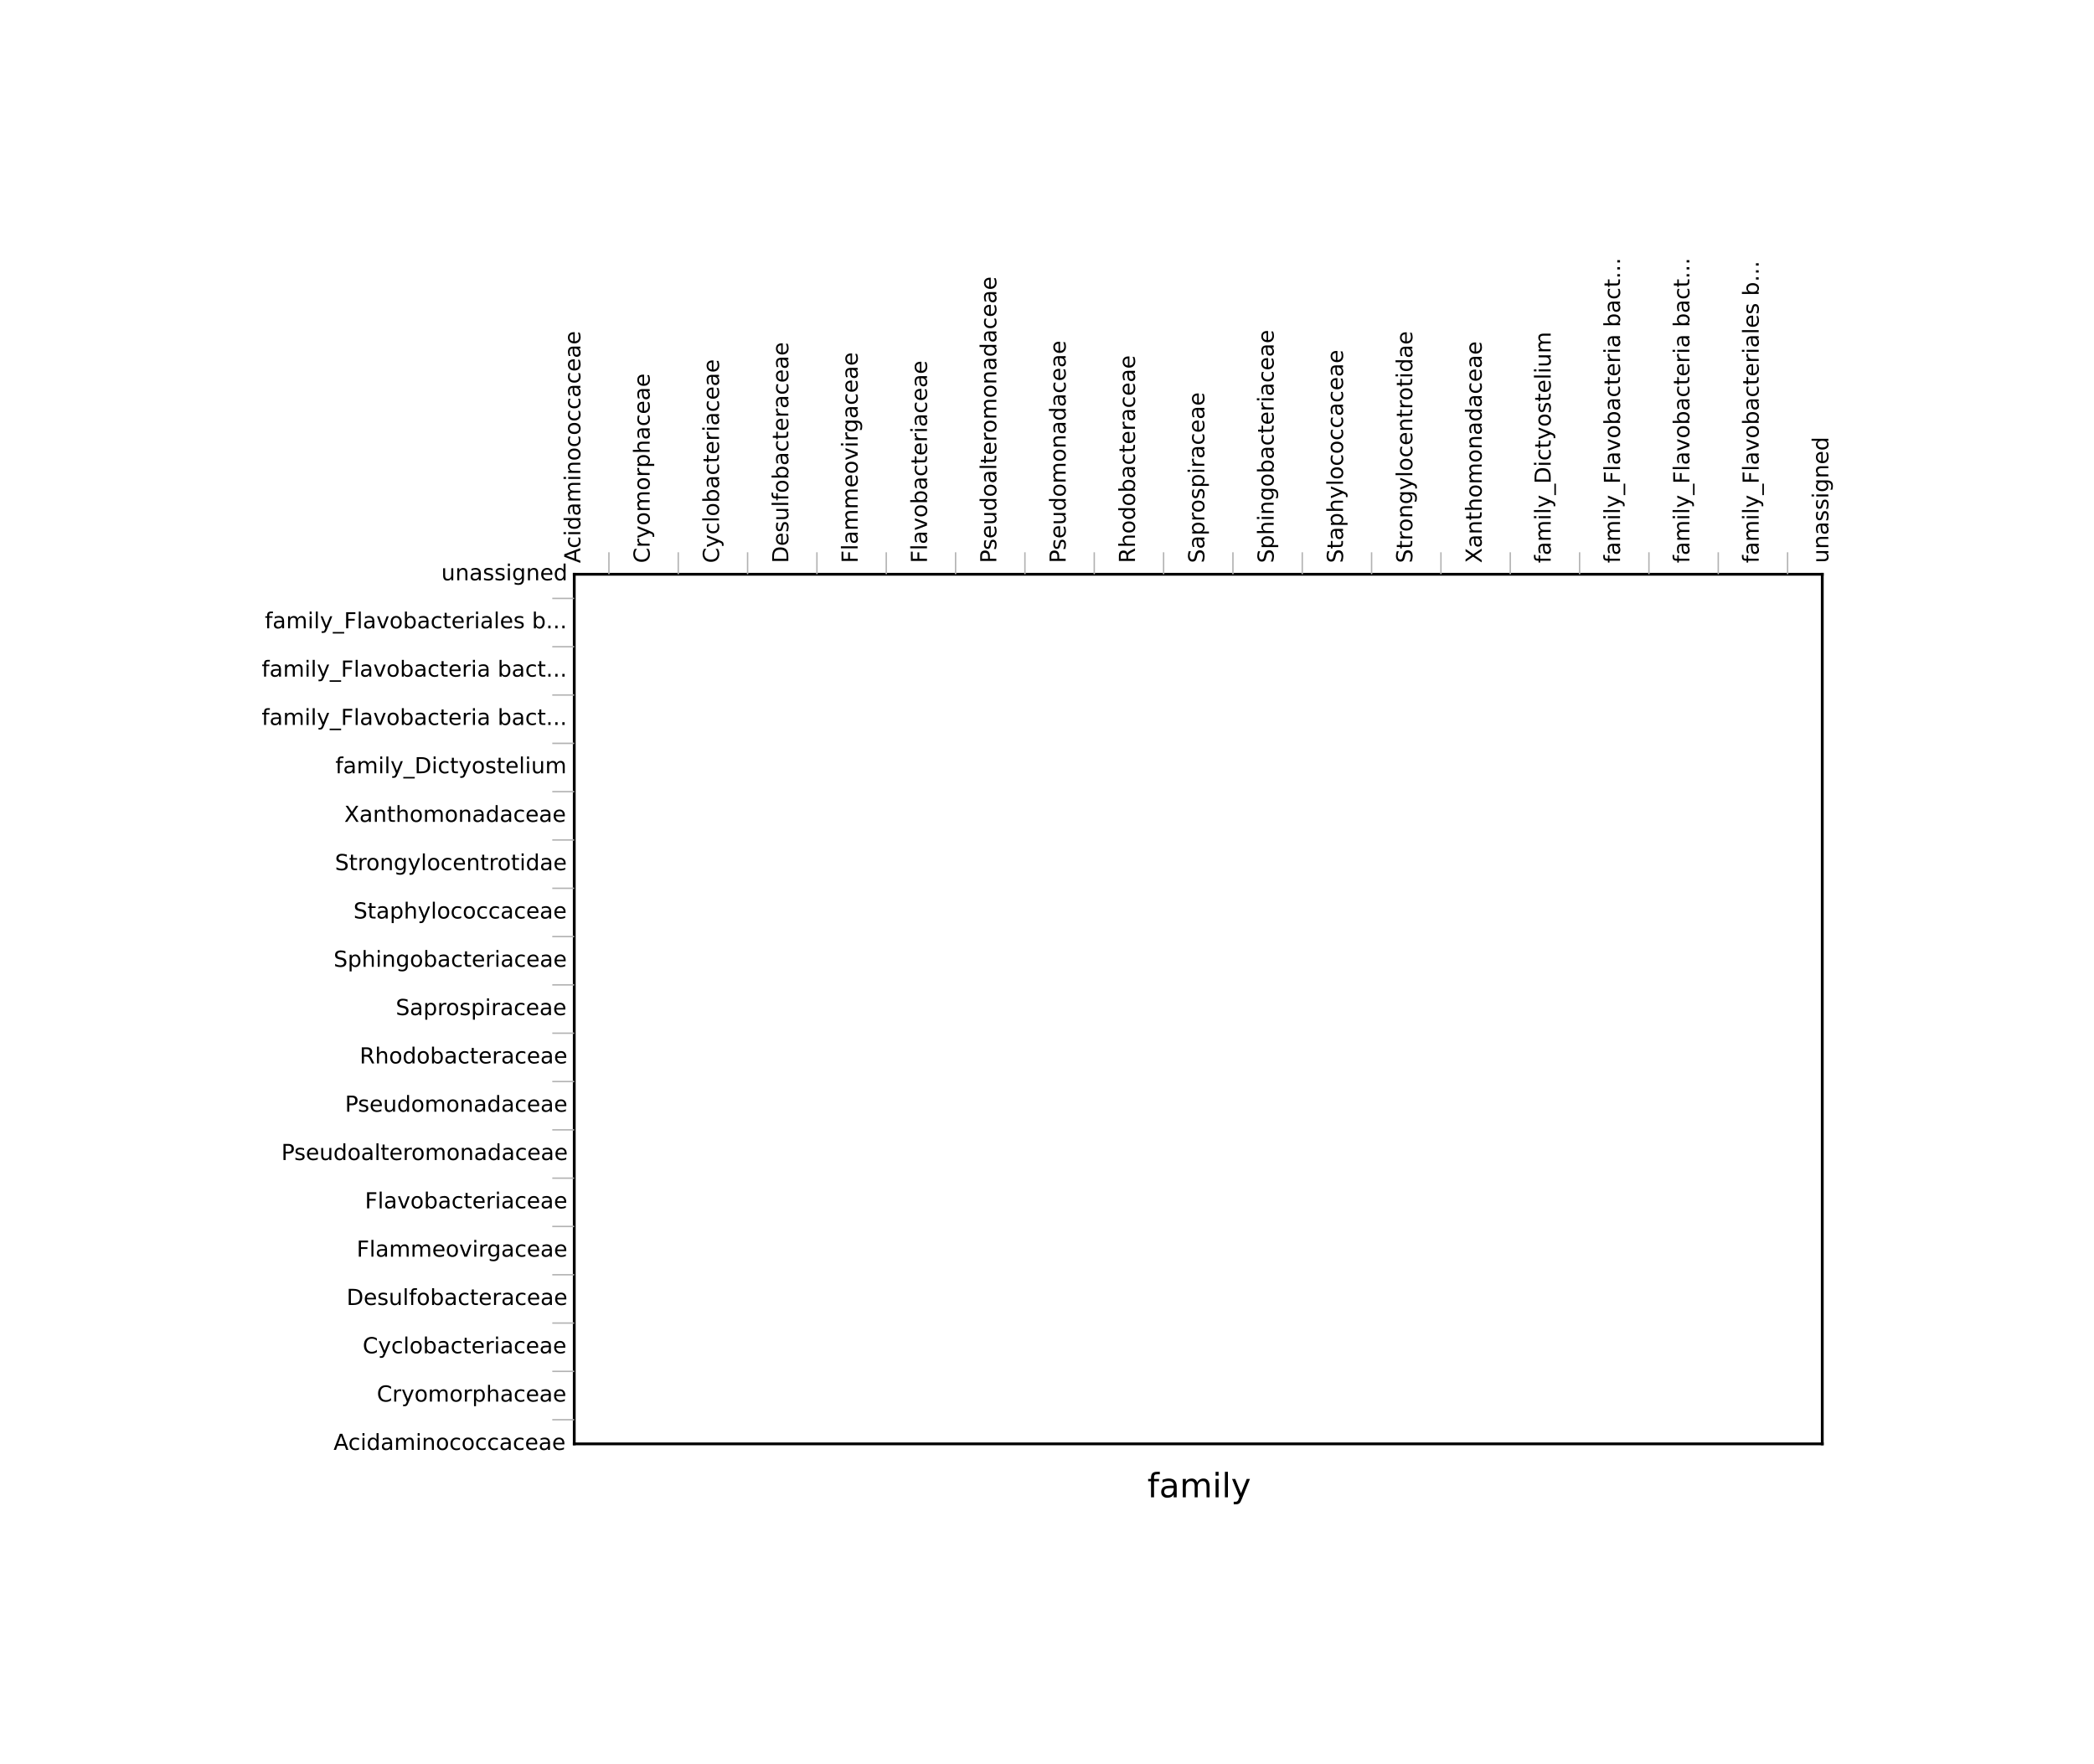 <?xml version="1.0" encoding="utf-8" standalone="no"?>
<!DOCTYPE svg PUBLIC "-//W3C//DTD SVG 1.1//EN"
  "http://www.w3.org/Graphics/SVG/1.1/DTD/svg11.dtd">
<!-- Created with matplotlib (http://matplotlib.org/) -->
<svg height="631pt" version="1.1" viewBox="0 0 749 631" width="749pt" xmlns="http://www.w3.org/2000/svg" xmlns:xlink="http://www.w3.org/1999/xlink">
 <defs>
  <style type="text/css">
*{stroke-linecap:butt;stroke-linejoin:round;}
  </style>
 </defs>
 <g id="figure_1">
  <g id="patch_1">
   <path d="
M0 631.657
L749.207 631.657
L749.207 0
L0 0
z
" style="fill:none;"/>
  </g>
  <g id="axes_1">
   <g id="patch_2">
    <path d="
M205.404 516.444
L651.804 516.444
L651.804 205.404
L205.404 205.404
z
" style="fill:none;"/>
   </g>
   <g id="patch_3">
    <path d="
M205.404 205.404
L651.804 205.404" style="fill:none;stroke:#000000;stroke-linecap:square;stroke-linejoin:miter;"/>
   </g>
   <g id="patch_4">
    <path d="
M651.804 516.444
L651.804 205.404" style="fill:none;stroke:#000000;stroke-linecap:square;stroke-linejoin:miter;"/>
   </g>
   <g id="patch_5">
    <path d="
M205.404 516.444
L651.804 516.444" style="fill:none;stroke:#000000;stroke-linecap:square;stroke-linejoin:miter;"/>
   </g>
   <g id="patch_6">
    <path d="
M205.404 516.444
L205.404 205.404" style="fill:none;stroke:#000000;stroke-linecap:square;stroke-linejoin:miter;"/>
   </g>
   <g id="matplotlib.axis_1">
    <g id="xtick_1">
     <g id="line2d_1">
      <defs>
       <path d="
M0 0
L0 0" id="m48243eeccc" style="stroke:#000000;stroke-width:0.5;"/>
      </defs>
      <g>
       <use style="stroke:#000000;stroke-width:0.5;" x="205.404" xlink:href="#m48243eeccc" y="205.404"/>
      </g>
     </g>
     <g id="text_1">
      <!-- Acidaminococcaceae -->
      <defs>
       <path d="
M30.609 48.391
Q23.391 48.391 19.188 42.75
Q14.984 37.109 14.984 27.297
Q14.984 17.484 19.156 11.844
Q23.344 6.203 30.609 6.203
Q37.797 6.203 41.984 11.859
Q46.188 17.531 46.188 27.297
Q46.188 37.016 41.984 42.703
Q37.797 48.391 30.609 48.391
M30.609 56
Q42.328 56 49.016 48.375
Q55.719 40.766 55.719 27.297
Q55.719 13.875 49.016 6.219
Q42.328 -1.422 30.609 -1.422
Q18.844 -1.422 12.172 6.219
Q5.516 13.875 5.516 27.297
Q5.516 40.766 12.172 48.375
Q18.844 56 30.609 56" id="DejaVuSans-6f"/>
       <path d="
M52 44.188
Q55.375 50.25 60.062 53.125
Q64.75 56 71.094 56
Q79.641 56 84.281 50.016
Q88.922 44.047 88.922 33.016
L88.922 0
L79.891 0
L79.891 32.719
Q79.891 40.578 77.094 44.375
Q74.312 48.188 68.609 48.188
Q61.625 48.188 57.562 43.547
Q53.516 38.922 53.516 30.906
L53.516 0
L44.484 0
L44.484 32.719
Q44.484 40.625 41.703 44.406
Q38.922 48.188 33.109 48.188
Q26.219 48.188 22.156 43.531
Q18.109 38.875 18.109 30.906
L18.109 0
L9.078 0
L9.078 54.688
L18.109 54.688
L18.109 46.188
Q21.188 51.219 25.484 53.609
Q29.781 56 35.688 56
Q41.656 56 45.828 52.969
Q50 49.953 52 44.188" id="DejaVuSans-6d"/>
       <path d="
M54.891 33.016
L54.891 0
L45.906 0
L45.906 32.719
Q45.906 40.484 42.875 44.328
Q39.844 48.188 33.797 48.188
Q26.516 48.188 22.312 43.547
Q18.109 38.922 18.109 30.906
L18.109 0
L9.078 0
L9.078 54.688
L18.109 54.688
L18.109 46.188
Q21.344 51.125 25.703 53.562
Q30.078 56 35.797 56
Q45.219 56 50.047 50.172
Q54.891 44.344 54.891 33.016" id="DejaVuSans-6e"/>
       <path d="
M34.188 63.188
L20.797 26.906
L47.609 26.906
z

M28.609 72.906
L39.797 72.906
L67.578 0
L57.328 0
L50.688 18.703
L17.828 18.703
L11.188 0
L0.781 0
z
" id="DejaVuSans-41"/>
       <path d="
M9.422 54.688
L18.406 54.688
L18.406 0
L9.422 0
z

M9.422 75.984
L18.406 75.984
L18.406 64.594
L9.422 64.594
z
" id="DejaVuSans-69"/>
       <path d="
M45.406 46.391
L45.406 75.984
L54.391 75.984
L54.391 0
L45.406 0
L45.406 8.203
Q42.578 3.328 38.25 0.953
Q33.938 -1.422 27.875 -1.422
Q17.969 -1.422 11.734 6.484
Q5.516 14.406 5.516 27.297
Q5.516 40.188 11.734 48.094
Q17.969 56 27.875 56
Q33.938 56 38.25 53.625
Q42.578 51.266 45.406 46.391
M14.797 27.297
Q14.797 17.391 18.875 11.75
Q22.953 6.109 30.078 6.109
Q37.203 6.109 41.297 11.75
Q45.406 17.391 45.406 27.297
Q45.406 37.203 41.297 42.844
Q37.203 48.484 30.078 48.484
Q22.953 48.484 18.875 42.844
Q14.797 37.203 14.797 27.297" id="DejaVuSans-64"/>
       <path d="
M56.203 29.594
L56.203 25.203
L14.891 25.203
Q15.484 15.922 20.484 11.062
Q25.484 6.203 34.422 6.203
Q39.594 6.203 44.453 7.469
Q49.312 8.734 54.109 11.281
L54.109 2.781
Q49.266 0.734 44.188 -0.344
Q39.109 -1.422 33.891 -1.422
Q20.797 -1.422 13.156 6.188
Q5.516 13.812 5.516 26.812
Q5.516 40.234 12.766 48.109
Q20.016 56 32.328 56
Q43.359 56 49.781 48.891
Q56.203 41.797 56.203 29.594
M47.219 32.234
Q47.125 39.594 43.094 43.984
Q39.062 48.391 32.422 48.391
Q24.906 48.391 20.391 44.141
Q15.875 39.891 15.188 32.172
z
" id="DejaVuSans-65"/>
       <path d="
M48.781 52.594
L48.781 44.188
Q44.969 46.297 41.141 47.344
Q37.312 48.391 33.406 48.391
Q24.656 48.391 19.812 42.844
Q14.984 37.312 14.984 27.297
Q14.984 17.281 19.812 11.734
Q24.656 6.203 33.406 6.203
Q37.312 6.203 41.141 7.25
Q44.969 8.297 48.781 10.406
L48.781 2.094
Q45.016 0.344 40.984 -0.531
Q36.969 -1.422 32.422 -1.422
Q20.062 -1.422 12.781 6.344
Q5.516 14.109 5.516 27.297
Q5.516 40.672 12.859 48.328
Q20.219 56 33.016 56
Q37.156 56 41.109 55.141
Q45.062 54.297 48.781 52.594" id="DejaVuSans-63"/>
       <path d="
M34.281 27.484
Q23.391 27.484 19.188 25
Q14.984 22.516 14.984 16.5
Q14.984 11.719 18.141 8.906
Q21.297 6.109 26.703 6.109
Q34.188 6.109 38.703 11.406
Q43.219 16.703 43.219 25.484
L43.219 27.484
z

M52.203 31.203
L52.203 0
L43.219 0
L43.219 8.297
Q40.141 3.328 35.547 0.953
Q30.953 -1.422 24.312 -1.422
Q15.922 -1.422 10.953 3.297
Q6 8.016 6 15.922
Q6 25.141 12.172 29.828
Q18.359 34.516 30.609 34.516
L43.219 34.516
L43.219 35.406
Q43.219 41.609 39.141 45
Q35.062 48.391 27.688 48.391
Q23 48.391 18.547 47.266
Q14.109 46.141 10.016 43.891
L10.016 52.203
Q14.938 54.109 19.578 55.047
Q24.219 56 28.609 56
Q40.484 56 46.344 49.844
Q52.203 43.703 52.203 31.203" id="DejaVuSans-61"/>
      </defs>
      <g transform="translate(207.572 201.404)rotate(-90.0)scale(0.079 -0.079)">
       <use xlink:href="#DejaVuSans-41"/>
       <use x="66.658" xlink:href="#DejaVuSans-63"/>
       <use x="121.639" xlink:href="#DejaVuSans-69"/>
       <use x="149.422" xlink:href="#DejaVuSans-64"/>
       <use x="212.898" xlink:href="#DejaVuSans-61"/>
       <use x="274.178" xlink:href="#DejaVuSans-6d"/>
       <use x="371.59" xlink:href="#DejaVuSans-69"/>
       <use x="399.373" xlink:href="#DejaVuSans-6e"/>
       <use x="462.752" xlink:href="#DejaVuSans-6f"/>
       <use x="523.934" xlink:href="#DejaVuSans-63"/>
       <use x="578.914" xlink:href="#DejaVuSans-6f"/>
       <use x="640.096" xlink:href="#DejaVuSans-63"/>
       <use x="695.076" xlink:href="#DejaVuSans-63"/>
       <use x="750.057" xlink:href="#DejaVuSans-61"/>
       <use x="811.336" xlink:href="#DejaVuSans-63"/>
       <use x="866.316" xlink:href="#DejaVuSans-65"/>
       <use x="927.84" xlink:href="#DejaVuSans-61"/>
       <use x="989.119" xlink:href="#DejaVuSans-65"/>
      </g>
     </g>
    </g>
    <g id="xtick_2">
     <g id="line2d_2">
      <g>
       <use style="stroke:#000000;stroke-width:0.5;" x="230.204" xlink:href="#m48243eeccc" y="205.404"/>
      </g>
     </g>
     <g id="text_2">
      <!-- Cryomorphaceae -->
      <defs>
       <path d="
M41.109 46.297
Q39.594 47.172 37.812 47.578
Q36.031 48 33.891 48
Q26.266 48 22.188 43.047
Q18.109 38.094 18.109 28.812
L18.109 0
L9.078 0
L9.078 54.688
L18.109 54.688
L18.109 46.188
Q20.953 51.172 25.484 53.578
Q30.031 56 36.531 56
Q37.453 56 38.578 55.875
Q39.703 55.766 41.062 55.516
z
" id="DejaVuSans-72"/>
       <path d="
M32.172 -5.078
Q28.375 -14.844 24.75 -17.812
Q21.141 -20.797 15.094 -20.797
L7.906 -20.797
L7.906 -13.281
L13.188 -13.281
Q16.891 -13.281 18.938 -11.516
Q21 -9.766 23.484 -3.219
L25.094 0.875
L2.984 54.688
L12.5 54.688
L29.594 11.922
L46.688 54.688
L56.203 54.688
z
" id="DejaVuSans-79"/>
       <path d="
M18.109 8.203
L18.109 -20.797
L9.078 -20.797
L9.078 54.688
L18.109 54.688
L18.109 46.391
Q20.953 51.266 25.266 53.625
Q29.594 56 35.594 56
Q45.562 56 51.781 48.094
Q58.016 40.188 58.016 27.297
Q58.016 14.406 51.781 6.484
Q45.562 -1.422 35.594 -1.422
Q29.594 -1.422 25.266 0.953
Q20.953 3.328 18.109 8.203
M48.688 27.297
Q48.688 37.203 44.609 42.844
Q40.531 48.484 33.406 48.484
Q26.266 48.484 22.188 42.844
Q18.109 37.203 18.109 27.297
Q18.109 17.391 22.188 11.75
Q26.266 6.109 33.406 6.109
Q40.531 6.109 44.609 11.75
Q48.688 17.391 48.688 27.297" id="DejaVuSans-70"/>
       <path d="
M54.891 33.016
L54.891 0
L45.906 0
L45.906 32.719
Q45.906 40.484 42.875 44.328
Q39.844 48.188 33.797 48.188
Q26.516 48.188 22.312 43.547
Q18.109 38.922 18.109 30.906
L18.109 0
L9.078 0
L9.078 75.984
L18.109 75.984
L18.109 46.188
Q21.344 51.125 25.703 53.562
Q30.078 56 35.797 56
Q45.219 56 50.047 50.172
Q54.891 44.344 54.891 33.016" id="DejaVuSans-68"/>
       <path d="
M64.406 67.281
L64.406 56.891
Q59.422 61.531 53.781 63.812
Q48.141 66.109 41.797 66.109
Q29.297 66.109 22.656 58.469
Q16.016 50.828 16.016 36.375
Q16.016 21.969 22.656 14.328
Q29.297 6.688 41.797 6.688
Q48.141 6.688 53.781 8.984
Q59.422 11.281 64.406 15.922
L64.406 5.609
Q59.234 2.094 53.438 0.328
Q47.656 -1.422 41.219 -1.422
Q24.656 -1.422 15.125 8.703
Q5.609 18.844 5.609 36.375
Q5.609 53.953 15.125 64.078
Q24.656 74.219 41.219 74.219
Q47.75 74.219 53.531 72.484
Q59.328 70.75 64.406 67.281" id="DejaVuSans-43"/>
      </defs>
      <g transform="translate(232.372 201.404)rotate(-90.0)scale(0.079 -0.079)">
       <use xlink:href="#DejaVuSans-43"/>
       <use x="69.824" xlink:href="#DejaVuSans-72"/>
       <use x="110.938" xlink:href="#DejaVuSans-79"/>
       <use x="170.117" xlink:href="#DejaVuSans-6f"/>
       <use x="231.299" xlink:href="#DejaVuSans-6d"/>
       <use x="328.711" xlink:href="#DejaVuSans-6f"/>
       <use x="389.893" xlink:href="#DejaVuSans-72"/>
       <use x="431.006" xlink:href="#DejaVuSans-70"/>
       <use x="494.482" xlink:href="#DejaVuSans-68"/>
       <use x="557.861" xlink:href="#DejaVuSans-61"/>
       <use x="619.141" xlink:href="#DejaVuSans-63"/>
       <use x="674.121" xlink:href="#DejaVuSans-65"/>
       <use x="735.645" xlink:href="#DejaVuSans-61"/>
       <use x="796.924" xlink:href="#DejaVuSans-65"/>
      </g>
     </g>
    </g>
    <g id="xtick_3">
     <g id="line2d_3">
      <g>
       <use style="stroke:#000000;stroke-width:0.5;" x="255.004" xlink:href="#m48243eeccc" y="205.404"/>
      </g>
     </g>
     <g id="text_3">
      <!-- Cyclobacteriaceae -->
      <defs>
       <path d="
M18.312 70.219
L18.312 54.688
L36.812 54.688
L36.812 47.703
L18.312 47.703
L18.312 18.016
Q18.312 11.328 20.141 9.422
Q21.969 7.516 27.594 7.516
L36.812 7.516
L36.812 0
L27.594 0
Q17.188 0 13.234 3.875
Q9.281 7.766 9.281 18.016
L9.281 47.703
L2.688 47.703
L2.688 54.688
L9.281 54.688
L9.281 70.219
z
" id="DejaVuSans-74"/>
       <path d="
M48.688 27.297
Q48.688 37.203 44.609 42.844
Q40.531 48.484 33.406 48.484
Q26.266 48.484 22.188 42.844
Q18.109 37.203 18.109 27.297
Q18.109 17.391 22.188 11.75
Q26.266 6.109 33.406 6.109
Q40.531 6.109 44.609 11.75
Q48.688 17.391 48.688 27.297
M18.109 46.391
Q20.953 51.266 25.266 53.625
Q29.594 56 35.594 56
Q45.562 56 51.781 48.094
Q58.016 40.188 58.016 27.297
Q58.016 14.406 51.781 6.484
Q45.562 -1.422 35.594 -1.422
Q29.594 -1.422 25.266 0.953
Q20.953 3.328 18.109 8.203
L18.109 0
L9.078 0
L9.078 75.984
L18.109 75.984
z
" id="DejaVuSans-62"/>
       <path d="
M9.422 75.984
L18.406 75.984
L18.406 0
L9.422 0
z
" id="DejaVuSans-6c"/>
      </defs>
      <g transform="translate(257.172 201.404)rotate(-90.0)scale(0.079 -0.079)">
       <use xlink:href="#DejaVuSans-43"/>
       <use x="69.824" xlink:href="#DejaVuSans-79"/>
       <use x="129.004" xlink:href="#DejaVuSans-63"/>
       <use x="183.984" xlink:href="#DejaVuSans-6c"/>
       <use x="211.768" xlink:href="#DejaVuSans-6f"/>
       <use x="272.949" xlink:href="#DejaVuSans-62"/>
       <use x="336.426" xlink:href="#DejaVuSans-61"/>
       <use x="397.705" xlink:href="#DejaVuSans-63"/>
       <use x="452.686" xlink:href="#DejaVuSans-74"/>
       <use x="491.895" xlink:href="#DejaVuSans-65"/>
       <use x="553.418" xlink:href="#DejaVuSans-72"/>
       <use x="594.531" xlink:href="#DejaVuSans-69"/>
       <use x="622.314" xlink:href="#DejaVuSans-61"/>
       <use x="683.594" xlink:href="#DejaVuSans-63"/>
       <use x="738.574" xlink:href="#DejaVuSans-65"/>
       <use x="800.098" xlink:href="#DejaVuSans-61"/>
       <use x="861.377" xlink:href="#DejaVuSans-65"/>
      </g>
     </g>
    </g>
    <g id="xtick_4">
     <g id="line2d_4">
      <g>
       <use style="stroke:#000000;stroke-width:0.5;" x="279.804" xlink:href="#m48243eeccc" y="205.404"/>
      </g>
     </g>
     <g id="text_4">
      <!-- Desulfobacteraceae -->
      <defs>
       <path d="
M19.672 64.797
L19.672 8.109
L31.594 8.109
Q46.688 8.109 53.688 14.938
Q60.688 21.781 60.688 36.531
Q60.688 51.172 53.688 57.984
Q46.688 64.797 31.594 64.797
z

M9.812 72.906
L30.078 72.906
Q51.266 72.906 61.172 64.094
Q71.094 55.281 71.094 36.531
Q71.094 17.672 61.125 8.828
Q51.172 0 30.078 0
L9.812 0
z
" id="DejaVuSans-44"/>
       <path d="
M8.5 21.578
L8.5 54.688
L17.484 54.688
L17.484 21.922
Q17.484 14.156 20.5 10.266
Q23.531 6.391 29.594 6.391
Q36.859 6.391 41.078 11.031
Q45.312 15.672 45.312 23.688
L45.312 54.688
L54.297 54.688
L54.297 0
L45.312 0
L45.312 8.406
Q42.047 3.422 37.719 1
Q33.406 -1.422 27.688 -1.422
Q18.266 -1.422 13.375 4.438
Q8.5 10.297 8.5 21.578
M31.109 56
z
" id="DejaVuSans-75"/>
       <path d="
M37.109 75.984
L37.109 68.5
L28.516 68.5
Q23.688 68.5 21.797 66.547
Q19.922 64.594 19.922 59.516
L19.922 54.688
L34.719 54.688
L34.719 47.703
L19.922 47.703
L19.922 0
L10.891 0
L10.891 47.703
L2.297 47.703
L2.297 54.688
L10.891 54.688
L10.891 58.5
Q10.891 67.625 15.141 71.797
Q19.391 75.984 28.609 75.984
z
" id="DejaVuSans-66"/>
       <path d="
M44.281 53.078
L44.281 44.578
Q40.484 46.531 36.375 47.5
Q32.281 48.484 27.875 48.484
Q21.188 48.484 17.844 46.438
Q14.5 44.391 14.5 40.281
Q14.5 37.156 16.891 35.375
Q19.281 33.594 26.516 31.984
L29.594 31.297
Q39.156 29.25 43.188 25.516
Q47.219 21.781 47.219 15.094
Q47.219 7.469 41.188 3.016
Q35.156 -1.422 24.609 -1.422
Q20.219 -1.422 15.453 -0.562
Q10.688 0.297 5.422 2
L5.422 11.281
Q10.406 8.688 15.234 7.391
Q20.062 6.109 24.812 6.109
Q31.156 6.109 34.562 8.281
Q37.984 10.453 37.984 14.406
Q37.984 18.062 35.516 20.016
Q33.062 21.969 24.703 23.781
L21.578 24.516
Q13.234 26.266 9.516 29.906
Q5.812 33.547 5.812 39.891
Q5.812 47.609 11.281 51.797
Q16.75 56 26.812 56
Q31.781 56 36.172 55.266
Q40.578 54.547 44.281 53.078" id="DejaVuSans-73"/>
      </defs>
      <g transform="translate(281.972 201.404)rotate(-90.0)scale(0.079 -0.079)">
       <use xlink:href="#DejaVuSans-44"/>
       <use x="77.002" xlink:href="#DejaVuSans-65"/>
       <use x="138.525" xlink:href="#DejaVuSans-73"/>
       <use x="190.625" xlink:href="#DejaVuSans-75"/>
       <use x="254.004" xlink:href="#DejaVuSans-6c"/>
       <use x="281.787" xlink:href="#DejaVuSans-66"/>
       <use x="316.992" xlink:href="#DejaVuSans-6f"/>
       <use x="378.174" xlink:href="#DejaVuSans-62"/>
       <use x="441.65" xlink:href="#DejaVuSans-61"/>
       <use x="502.93" xlink:href="#DejaVuSans-63"/>
       <use x="557.91" xlink:href="#DejaVuSans-74"/>
       <use x="597.119" xlink:href="#DejaVuSans-65"/>
       <use x="658.643" xlink:href="#DejaVuSans-72"/>
       <use x="699.756" xlink:href="#DejaVuSans-61"/>
       <use x="761.035" xlink:href="#DejaVuSans-63"/>
       <use x="816.016" xlink:href="#DejaVuSans-65"/>
       <use x="877.539" xlink:href="#DejaVuSans-61"/>
       <use x="938.818" xlink:href="#DejaVuSans-65"/>
      </g>
     </g>
    </g>
    <g id="xtick_5">
     <g id="line2d_5">
      <g>
       <use style="stroke:#000000;stroke-width:0.5;" x="304.604" xlink:href="#m48243eeccc" y="205.404"/>
      </g>
     </g>
     <g id="text_5">
      <!-- Flammeovirgaceae -->
      <defs>
       <path d="
M45.406 27.984
Q45.406 37.75 41.375 43.109
Q37.359 48.484 30.078 48.484
Q22.859 48.484 18.828 43.109
Q14.797 37.75 14.797 27.984
Q14.797 18.266 18.828 12.891
Q22.859 7.516 30.078 7.516
Q37.359 7.516 41.375 12.891
Q45.406 18.266 45.406 27.984
M54.391 6.781
Q54.391 -7.172 48.188 -13.984
Q42 -20.797 29.203 -20.797
Q24.469 -20.797 20.266 -20.094
Q16.062 -19.391 12.109 -17.922
L12.109 -9.188
Q16.062 -11.328 19.922 -12.344
Q23.781 -13.375 27.781 -13.375
Q36.625 -13.375 41.016 -8.766
Q45.406 -4.156 45.406 5.172
L45.406 9.625
Q42.625 4.781 38.281 2.391
Q33.938 0 27.875 0
Q17.828 0 11.672 7.656
Q5.516 15.328 5.516 27.984
Q5.516 40.672 11.672 48.328
Q17.828 56 27.875 56
Q33.938 56 38.281 53.609
Q42.625 51.219 45.406 46.391
L45.406 54.688
L54.391 54.688
z
" id="DejaVuSans-67"/>
       <path d="
M9.812 72.906
L51.703 72.906
L51.703 64.594
L19.672 64.594
L19.672 43.109
L48.578 43.109
L48.578 34.812
L19.672 34.812
L19.672 0
L9.812 0
z
" id="DejaVuSans-46"/>
       <path d="
M2.984 54.688
L12.5 54.688
L29.594 8.797
L46.688 54.688
L56.203 54.688
L35.688 0
L23.484 0
z
" id="DejaVuSans-76"/>
      </defs>
      <g transform="translate(306.772 201.404)rotate(-90.0)scale(0.079 -0.079)">
       <use xlink:href="#DejaVuSans-46"/>
       <use x="57.52" xlink:href="#DejaVuSans-6c"/>
       <use x="85.303" xlink:href="#DejaVuSans-61"/>
       <use x="146.582" xlink:href="#DejaVuSans-6d"/>
       <use x="243.994" xlink:href="#DejaVuSans-6d"/>
       <use x="341.406" xlink:href="#DejaVuSans-65"/>
       <use x="402.93" xlink:href="#DejaVuSans-6f"/>
       <use x="464.111" xlink:href="#DejaVuSans-76"/>
       <use x="523.291" xlink:href="#DejaVuSans-69"/>
       <use x="551.074" xlink:href="#DejaVuSans-72"/>
       <use x="590.438" xlink:href="#DejaVuSans-67"/>
       <use x="653.914" xlink:href="#DejaVuSans-61"/>
       <use x="715.193" xlink:href="#DejaVuSans-63"/>
       <use x="770.174" xlink:href="#DejaVuSans-65"/>
       <use x="831.697" xlink:href="#DejaVuSans-61"/>
       <use x="892.977" xlink:href="#DejaVuSans-65"/>
      </g>
     </g>
    </g>
    <g id="xtick_6">
     <g id="line2d_6">
      <g>
       <use style="stroke:#000000;stroke-width:0.5;" x="329.404" xlink:href="#m48243eeccc" y="205.404"/>
      </g>
     </g>
     <g id="text_6">
      <!-- Flavobacteriaceae -->
      <g transform="translate(331.572 201.404)rotate(-90.0)scale(0.079 -0.079)">
       <use xlink:href="#DejaVuSans-46"/>
       <use x="57.52" xlink:href="#DejaVuSans-6c"/>
       <use x="85.303" xlink:href="#DejaVuSans-61"/>
       <use x="146.582" xlink:href="#DejaVuSans-76"/>
       <use x="205.762" xlink:href="#DejaVuSans-6f"/>
       <use x="266.943" xlink:href="#DejaVuSans-62"/>
       <use x="330.42" xlink:href="#DejaVuSans-61"/>
       <use x="391.699" xlink:href="#DejaVuSans-63"/>
       <use x="446.68" xlink:href="#DejaVuSans-74"/>
       <use x="485.889" xlink:href="#DejaVuSans-65"/>
       <use x="547.412" xlink:href="#DejaVuSans-72"/>
       <use x="588.525" xlink:href="#DejaVuSans-69"/>
       <use x="616.309" xlink:href="#DejaVuSans-61"/>
       <use x="677.588" xlink:href="#DejaVuSans-63"/>
       <use x="732.568" xlink:href="#DejaVuSans-65"/>
       <use x="794.092" xlink:href="#DejaVuSans-61"/>
       <use x="855.371" xlink:href="#DejaVuSans-65"/>
      </g>
     </g>
    </g>
    <g id="xtick_7">
     <g id="line2d_7">
      <g>
       <use style="stroke:#000000;stroke-width:0.5;" x="354.204" xlink:href="#m48243eeccc" y="205.404"/>
      </g>
     </g>
     <g id="text_7">
      <!-- Pseudoalteromonadaceae -->
      <defs>
       <path d="
M19.672 64.797
L19.672 37.406
L32.078 37.406
Q38.969 37.406 42.719 40.969
Q46.484 44.531 46.484 51.125
Q46.484 57.672 42.719 61.234
Q38.969 64.797 32.078 64.797
z

M9.812 72.906
L32.078 72.906
Q44.344 72.906 50.609 67.359
Q56.891 61.812 56.891 51.125
Q56.891 40.328 50.609 34.812
Q44.344 29.297 32.078 29.297
L19.672 29.297
L19.672 0
L9.812 0
z
" id="DejaVuSans-50"/>
      </defs>
      <g transform="translate(356.372 201.404)rotate(-90.0)scale(0.079 -0.079)">
       <use xlink:href="#DejaVuSans-50"/>
       <use x="58.553" xlink:href="#DejaVuSans-73"/>
       <use x="110.652" xlink:href="#DejaVuSans-65"/>
       <use x="172.176" xlink:href="#DejaVuSans-75"/>
       <use x="235.555" xlink:href="#DejaVuSans-64"/>
       <use x="299.031" xlink:href="#DejaVuSans-6f"/>
       <use x="360.213" xlink:href="#DejaVuSans-61"/>
       <use x="421.492" xlink:href="#DejaVuSans-6c"/>
       <use x="449.275" xlink:href="#DejaVuSans-74"/>
       <use x="488.484" xlink:href="#DejaVuSans-65"/>
       <use x="550.008" xlink:href="#DejaVuSans-72"/>
       <use x="588.871" xlink:href="#DejaVuSans-6f"/>
       <use x="650.053" xlink:href="#DejaVuSans-6d"/>
       <use x="747.465" xlink:href="#DejaVuSans-6f"/>
       <use x="808.646" xlink:href="#DejaVuSans-6e"/>
       <use x="872.025" xlink:href="#DejaVuSans-61"/>
       <use x="933.305" xlink:href="#DejaVuSans-64"/>
       <use x="996.781" xlink:href="#DejaVuSans-61"/>
       <use x="1058.061" xlink:href="#DejaVuSans-63"/>
       <use x="1113.041" xlink:href="#DejaVuSans-65"/>
       <use x="1174.564" xlink:href="#DejaVuSans-61"/>
       <use x="1235.844" xlink:href="#DejaVuSans-65"/>
      </g>
     </g>
    </g>
    <g id="xtick_8">
     <g id="line2d_8">
      <g>
       <use style="stroke:#000000;stroke-width:0.5;" x="379.004" xlink:href="#m48243eeccc" y="205.404"/>
      </g>
     </g>
     <g id="text_8">
      <!-- Pseudomonadaceae -->
      <g transform="translate(381.172 201.404)rotate(-90.0)scale(0.079 -0.079)">
       <use xlink:href="#DejaVuSans-50"/>
       <use x="58.553" xlink:href="#DejaVuSans-73"/>
       <use x="110.652" xlink:href="#DejaVuSans-65"/>
       <use x="172.176" xlink:href="#DejaVuSans-75"/>
       <use x="235.555" xlink:href="#DejaVuSans-64"/>
       <use x="299.031" xlink:href="#DejaVuSans-6f"/>
       <use x="360.213" xlink:href="#DejaVuSans-6d"/>
       <use x="457.625" xlink:href="#DejaVuSans-6f"/>
       <use x="518.807" xlink:href="#DejaVuSans-6e"/>
       <use x="582.186" xlink:href="#DejaVuSans-61"/>
       <use x="643.465" xlink:href="#DejaVuSans-64"/>
       <use x="706.941" xlink:href="#DejaVuSans-61"/>
       <use x="768.221" xlink:href="#DejaVuSans-63"/>
       <use x="823.201" xlink:href="#DejaVuSans-65"/>
       <use x="884.725" xlink:href="#DejaVuSans-61"/>
       <use x="946.004" xlink:href="#DejaVuSans-65"/>
      </g>
     </g>
    </g>
    <g id="xtick_9">
     <g id="line2d_9">
      <g>
       <use style="stroke:#000000;stroke-width:0.5;" x="403.804" xlink:href="#m48243eeccc" y="205.404"/>
      </g>
     </g>
     <g id="text_9">
      <!-- Rhodobacteraceae -->
      <defs>
       <path d="
M44.391 34.188
Q47.562 33.109 50.562 29.594
Q53.562 26.078 56.594 19.922
L66.609 0
L56 0
L46.688 18.703
Q43.062 26.031 39.672 28.422
Q36.281 30.812 30.422 30.812
L19.672 30.812
L19.672 0
L9.812 0
L9.812 72.906
L32.078 72.906
Q44.578 72.906 50.734 67.672
Q56.891 62.453 56.891 51.906
Q56.891 45.016 53.688 40.469
Q50.484 35.938 44.391 34.188
M19.672 64.797
L19.672 38.922
L32.078 38.922
Q39.203 38.922 42.844 42.219
Q46.484 45.516 46.484 51.906
Q46.484 58.297 42.844 61.547
Q39.203 64.797 32.078 64.797
z
" id="DejaVuSans-52"/>
      </defs>
      <g transform="translate(405.972 201.404)rotate(-90.0)scale(0.079 -0.079)">
       <use xlink:href="#DejaVuSans-52"/>
       <use x="69.482" xlink:href="#DejaVuSans-68"/>
       <use x="132.861" xlink:href="#DejaVuSans-6f"/>
       <use x="194.043" xlink:href="#DejaVuSans-64"/>
       <use x="257.52" xlink:href="#DejaVuSans-6f"/>
       <use x="318.701" xlink:href="#DejaVuSans-62"/>
       <use x="382.178" xlink:href="#DejaVuSans-61"/>
       <use x="443.457" xlink:href="#DejaVuSans-63"/>
       <use x="498.438" xlink:href="#DejaVuSans-74"/>
       <use x="537.646" xlink:href="#DejaVuSans-65"/>
       <use x="599.17" xlink:href="#DejaVuSans-72"/>
       <use x="640.283" xlink:href="#DejaVuSans-61"/>
       <use x="701.562" xlink:href="#DejaVuSans-63"/>
       <use x="756.543" xlink:href="#DejaVuSans-65"/>
       <use x="818.066" xlink:href="#DejaVuSans-61"/>
       <use x="879.346" xlink:href="#DejaVuSans-65"/>
      </g>
     </g>
    </g>
    <g id="xtick_10">
     <g id="line2d_10">
      <g>
       <use style="stroke:#000000;stroke-width:0.5;" x="428.604" xlink:href="#m48243eeccc" y="205.404"/>
      </g>
     </g>
     <g id="text_10">
      <!-- Saprospiraceae -->
      <defs>
       <path d="
M53.516 70.516
L53.516 60.891
Q47.906 63.578 42.922 64.891
Q37.938 66.219 33.297 66.219
Q25.25 66.219 20.875 63.094
Q16.5 59.969 16.5 54.203
Q16.5 49.359 19.406 46.891
Q22.312 44.438 30.422 42.922
L36.375 41.703
Q47.406 39.594 52.656 34.297
Q57.906 29 57.906 20.125
Q57.906 9.516 50.797 4.047
Q43.703 -1.422 29.984 -1.422
Q24.812 -1.422 18.969 -0.25
Q13.141 0.922 6.891 3.219
L6.891 13.375
Q12.891 10.016 18.656 8.297
Q24.422 6.594 29.984 6.594
Q38.422 6.594 43.016 9.906
Q47.609 13.234 47.609 19.391
Q47.609 24.75 44.312 27.781
Q41.016 30.812 33.5 32.328
L27.484 33.5
Q16.453 35.688 11.516 40.375
Q6.594 45.062 6.594 53.422
Q6.594 63.094 13.406 68.656
Q20.219 74.219 32.172 74.219
Q37.312 74.219 42.625 73.281
Q47.953 72.359 53.516 70.516" id="DejaVuSans-53"/>
      </defs>
      <g transform="translate(430.772 201.404)rotate(-90.0)scale(0.079 -0.079)">
       <use xlink:href="#DejaVuSans-53"/>
       <use x="63.477" xlink:href="#DejaVuSans-61"/>
       <use x="124.756" xlink:href="#DejaVuSans-70"/>
       <use x="188.232" xlink:href="#DejaVuSans-72"/>
       <use x="227.096" xlink:href="#DejaVuSans-6f"/>
       <use x="288.277" xlink:href="#DejaVuSans-73"/>
       <use x="340.377" xlink:href="#DejaVuSans-70"/>
       <use x="403.854" xlink:href="#DejaVuSans-69"/>
       <use x="431.637" xlink:href="#DejaVuSans-72"/>
       <use x="472.75" xlink:href="#DejaVuSans-61"/>
       <use x="534.029" xlink:href="#DejaVuSans-63"/>
       <use x="589.01" xlink:href="#DejaVuSans-65"/>
       <use x="650.533" xlink:href="#DejaVuSans-61"/>
       <use x="711.812" xlink:href="#DejaVuSans-65"/>
      </g>
     </g>
    </g>
    <g id="xtick_11">
     <g id="line2d_11">
      <g>
       <use style="stroke:#000000;stroke-width:0.5;" x="453.404" xlink:href="#m48243eeccc" y="205.404"/>
      </g>
     </g>
     <g id="text_11">
      <!-- Sphingobacteriaceae -->
      <g transform="translate(455.572 201.404)rotate(-90.0)scale(0.079 -0.079)">
       <use xlink:href="#DejaVuSans-53"/>
       <use x="63.477" xlink:href="#DejaVuSans-70"/>
       <use x="126.953" xlink:href="#DejaVuSans-68"/>
       <use x="190.332" xlink:href="#DejaVuSans-69"/>
       <use x="218.115" xlink:href="#DejaVuSans-6e"/>
       <use x="281.494" xlink:href="#DejaVuSans-67"/>
       <use x="344.971" xlink:href="#DejaVuSans-6f"/>
       <use x="406.152" xlink:href="#DejaVuSans-62"/>
       <use x="469.629" xlink:href="#DejaVuSans-61"/>
       <use x="530.908" xlink:href="#DejaVuSans-63"/>
       <use x="585.889" xlink:href="#DejaVuSans-74"/>
       <use x="625.098" xlink:href="#DejaVuSans-65"/>
       <use x="686.621" xlink:href="#DejaVuSans-72"/>
       <use x="727.734" xlink:href="#DejaVuSans-69"/>
       <use x="755.518" xlink:href="#DejaVuSans-61"/>
       <use x="816.797" xlink:href="#DejaVuSans-63"/>
       <use x="871.777" xlink:href="#DejaVuSans-65"/>
       <use x="933.301" xlink:href="#DejaVuSans-61"/>
       <use x="994.58" xlink:href="#DejaVuSans-65"/>
      </g>
     </g>
    </g>
    <g id="xtick_12">
     <g id="line2d_12">
      <g>
       <use style="stroke:#000000;stroke-width:0.5;" x="478.204" xlink:href="#m48243eeccc" y="205.404"/>
      </g>
     </g>
     <g id="text_12">
      <!-- Staphylococcaceae -->
      <g transform="translate(480.372 201.404)rotate(-90.0)scale(0.079 -0.079)">
       <use xlink:href="#DejaVuSans-53"/>
       <use x="63.477" xlink:href="#DejaVuSans-74"/>
       <use x="102.686" xlink:href="#DejaVuSans-61"/>
       <use x="163.965" xlink:href="#DejaVuSans-70"/>
       <use x="227.441" xlink:href="#DejaVuSans-68"/>
       <use x="290.82" xlink:href="#DejaVuSans-79"/>
       <use x="350.0" xlink:href="#DejaVuSans-6c"/>
       <use x="377.783" xlink:href="#DejaVuSans-6f"/>
       <use x="438.965" xlink:href="#DejaVuSans-63"/>
       <use x="493.945" xlink:href="#DejaVuSans-6f"/>
       <use x="555.127" xlink:href="#DejaVuSans-63"/>
       <use x="610.107" xlink:href="#DejaVuSans-63"/>
       <use x="665.088" xlink:href="#DejaVuSans-61"/>
       <use x="726.367" xlink:href="#DejaVuSans-63"/>
       <use x="781.348" xlink:href="#DejaVuSans-65"/>
       <use x="842.871" xlink:href="#DejaVuSans-61"/>
       <use x="904.15" xlink:href="#DejaVuSans-65"/>
      </g>
     </g>
    </g>
    <g id="xtick_13">
     <g id="line2d_13">
      <g>
       <use style="stroke:#000000;stroke-width:0.5;" x="503.004" xlink:href="#m48243eeccc" y="205.404"/>
      </g>
     </g>
     <g id="text_13">
      <!-- Strongylocentrotidae -->
      <g transform="translate(505.172 201.404)rotate(-90.0)scale(0.079 -0.079)">
       <use xlink:href="#DejaVuSans-53"/>
       <use x="63.477" xlink:href="#DejaVuSans-74"/>
       <use x="102.686" xlink:href="#DejaVuSans-72"/>
       <use x="141.549" xlink:href="#DejaVuSans-6f"/>
       <use x="202.73" xlink:href="#DejaVuSans-6e"/>
       <use x="266.109" xlink:href="#DejaVuSans-67"/>
       <use x="329.586" xlink:href="#DejaVuSans-79"/>
       <use x="388.766" xlink:href="#DejaVuSans-6c"/>
       <use x="416.549" xlink:href="#DejaVuSans-6f"/>
       <use x="477.73" xlink:href="#DejaVuSans-63"/>
       <use x="532.711" xlink:href="#DejaVuSans-65"/>
       <use x="594.234" xlink:href="#DejaVuSans-6e"/>
       <use x="657.613" xlink:href="#DejaVuSans-74"/>
       <use x="696.822" xlink:href="#DejaVuSans-72"/>
       <use x="735.686" xlink:href="#DejaVuSans-6f"/>
       <use x="796.867" xlink:href="#DejaVuSans-74"/>
       <use x="836.076" xlink:href="#DejaVuSans-69"/>
       <use x="863.859" xlink:href="#DejaVuSans-64"/>
       <use x="927.336" xlink:href="#DejaVuSans-61"/>
       <use x="988.615" xlink:href="#DejaVuSans-65"/>
      </g>
     </g>
    </g>
    <g id="xtick_14">
     <g id="line2d_14">
      <g>
       <use style="stroke:#000000;stroke-width:0.5;" x="527.804" xlink:href="#m48243eeccc" y="205.404"/>
      </g>
     </g>
     <g id="text_14">
      <!-- Xanthomonadaceae -->
      <defs>
       <path d="
M6.297 72.906
L16.891 72.906
L35.016 45.797
L53.219 72.906
L63.812 72.906
L40.375 37.891
L65.375 0
L54.781 0
L34.281 31
L13.625 0
L2.984 0
L29 38.922
z
" id="DejaVuSans-58"/>
      </defs>
      <g transform="translate(529.972 201.404)rotate(-90.0)scale(0.079 -0.079)">
       <use xlink:href="#DejaVuSans-58"/>
       <use x="68.506" xlink:href="#DejaVuSans-61"/>
       <use x="129.785" xlink:href="#DejaVuSans-6e"/>
       <use x="193.164" xlink:href="#DejaVuSans-74"/>
       <use x="232.373" xlink:href="#DejaVuSans-68"/>
       <use x="295.752" xlink:href="#DejaVuSans-6f"/>
       <use x="356.934" xlink:href="#DejaVuSans-6d"/>
       <use x="454.346" xlink:href="#DejaVuSans-6f"/>
       <use x="515.527" xlink:href="#DejaVuSans-6e"/>
       <use x="578.906" xlink:href="#DejaVuSans-61"/>
       <use x="640.186" xlink:href="#DejaVuSans-64"/>
       <use x="703.662" xlink:href="#DejaVuSans-61"/>
       <use x="764.941" xlink:href="#DejaVuSans-63"/>
       <use x="819.922" xlink:href="#DejaVuSans-65"/>
       <use x="881.445" xlink:href="#DejaVuSans-61"/>
       <use x="942.725" xlink:href="#DejaVuSans-65"/>
      </g>
     </g>
    </g>
    <g id="xtick_15">
     <g id="line2d_15">
      <g>
       <use style="stroke:#000000;stroke-width:0.5;" x="552.604" xlink:href="#m48243eeccc" y="205.404"/>
      </g>
     </g>
     <g id="text_15">
      <!-- family_Dictyostelium -->
      <defs>
       <path d="
M50.984 -16.609
L50.984 -23.578
L-0.984 -23.578
L-0.984 -16.609
z
" id="DejaVuSans-5f"/>
      </defs>
      <g transform="translate(554.663 201.404)rotate(-90.0)scale(0.079 -0.079)">
       <use xlink:href="#DejaVuSans-66"/>
       <use x="35.205" xlink:href="#DejaVuSans-61"/>
       <use x="96.484" xlink:href="#DejaVuSans-6d"/>
       <use x="193.896" xlink:href="#DejaVuSans-69"/>
       <use x="221.68" xlink:href="#DejaVuSans-6c"/>
       <use x="249.463" xlink:href="#DejaVuSans-79"/>
       <use x="308.643" xlink:href="#DejaVuSans-5f"/>
       <use x="358.643" xlink:href="#DejaVuSans-44"/>
       <use x="435.645" xlink:href="#DejaVuSans-69"/>
       <use x="463.428" xlink:href="#DejaVuSans-63"/>
       <use x="518.408" xlink:href="#DejaVuSans-74"/>
       <use x="557.617" xlink:href="#DejaVuSans-79"/>
       <use x="616.797" xlink:href="#DejaVuSans-6f"/>
       <use x="677.979" xlink:href="#DejaVuSans-73"/>
       <use x="730.078" xlink:href="#DejaVuSans-74"/>
       <use x="769.287" xlink:href="#DejaVuSans-65"/>
       <use x="830.811" xlink:href="#DejaVuSans-6c"/>
       <use x="858.594" xlink:href="#DejaVuSans-69"/>
       <use x="886.377" xlink:href="#DejaVuSans-75"/>
       <use x="949.756" xlink:href="#DejaVuSans-6d"/>
      </g>
     </g>
    </g>
    <g id="xtick_16">
     <g id="line2d_16">
      <g>
       <use style="stroke:#000000;stroke-width:0.5;" x="577.404" xlink:href="#m48243eeccc" y="205.404"/>
      </g>
     </g>
     <g id="text_16">
      <!-- family_Flavobacteria bact... -->
      <defs>
       <path id="DejaVuSans-20"/>
       <path d="
M10.688 12.406
L21 12.406
L21 0
L10.688 0
z
" id="DejaVuSans-2e"/>
      </defs>
      <g transform="translate(579.463 201.404)rotate(-90.0)scale(0.079 -0.079)">
       <use xlink:href="#DejaVuSans-66"/>
       <use x="35.205" xlink:href="#DejaVuSans-61"/>
       <use x="96.484" xlink:href="#DejaVuSans-6d"/>
       <use x="193.896" xlink:href="#DejaVuSans-69"/>
       <use x="221.68" xlink:href="#DejaVuSans-6c"/>
       <use x="249.463" xlink:href="#DejaVuSans-79"/>
       <use x="308.643" xlink:href="#DejaVuSans-5f"/>
       <use x="358.643" xlink:href="#DejaVuSans-46"/>
       <use x="416.162" xlink:href="#DejaVuSans-6c"/>
       <use x="443.945" xlink:href="#DejaVuSans-61"/>
       <use x="505.225" xlink:href="#DejaVuSans-76"/>
       <use x="564.404" xlink:href="#DejaVuSans-6f"/>
       <use x="625.586" xlink:href="#DejaVuSans-62"/>
       <use x="689.062" xlink:href="#DejaVuSans-61"/>
       <use x="750.342" xlink:href="#DejaVuSans-63"/>
       <use x="805.322" xlink:href="#DejaVuSans-74"/>
       <use x="844.531" xlink:href="#DejaVuSans-65"/>
       <use x="906.055" xlink:href="#DejaVuSans-72"/>
       <use x="947.168" xlink:href="#DejaVuSans-69"/>
       <use x="974.951" xlink:href="#DejaVuSans-61"/>
       <use x="1036.23" xlink:href="#DejaVuSans-20"/>
       <use x="1068.018" xlink:href="#DejaVuSans-62"/>
       <use x="1131.494" xlink:href="#DejaVuSans-61"/>
       <use x="1192.773" xlink:href="#DejaVuSans-63"/>
       <use x="1247.754" xlink:href="#DejaVuSans-74"/>
       <use x="1286.963" xlink:href="#DejaVuSans-2e"/>
       <use x="1318.75" xlink:href="#DejaVuSans-2e"/>
       <use x="1350.537" xlink:href="#DejaVuSans-2e"/>
      </g>
     </g>
    </g>
    <g id="xtick_17">
     <g id="line2d_17">
      <g>
       <use style="stroke:#000000;stroke-width:0.5;" x="602.204" xlink:href="#m48243eeccc" y="205.404"/>
      </g>
     </g>
     <g id="text_17">
      <!-- family_Flavobacteria bact... -->
      <g transform="translate(604.263 201.404)rotate(-90.0)scale(0.079 -0.079)">
       <use xlink:href="#DejaVuSans-66"/>
       <use x="35.205" xlink:href="#DejaVuSans-61"/>
       <use x="96.484" xlink:href="#DejaVuSans-6d"/>
       <use x="193.896" xlink:href="#DejaVuSans-69"/>
       <use x="221.68" xlink:href="#DejaVuSans-6c"/>
       <use x="249.463" xlink:href="#DejaVuSans-79"/>
       <use x="308.643" xlink:href="#DejaVuSans-5f"/>
       <use x="358.643" xlink:href="#DejaVuSans-46"/>
       <use x="416.162" xlink:href="#DejaVuSans-6c"/>
       <use x="443.945" xlink:href="#DejaVuSans-61"/>
       <use x="505.225" xlink:href="#DejaVuSans-76"/>
       <use x="564.404" xlink:href="#DejaVuSans-6f"/>
       <use x="625.586" xlink:href="#DejaVuSans-62"/>
       <use x="689.062" xlink:href="#DejaVuSans-61"/>
       <use x="750.342" xlink:href="#DejaVuSans-63"/>
       <use x="805.322" xlink:href="#DejaVuSans-74"/>
       <use x="844.531" xlink:href="#DejaVuSans-65"/>
       <use x="906.055" xlink:href="#DejaVuSans-72"/>
       <use x="947.168" xlink:href="#DejaVuSans-69"/>
       <use x="974.951" xlink:href="#DejaVuSans-61"/>
       <use x="1036.23" xlink:href="#DejaVuSans-20"/>
       <use x="1068.018" xlink:href="#DejaVuSans-62"/>
       <use x="1131.494" xlink:href="#DejaVuSans-61"/>
       <use x="1192.773" xlink:href="#DejaVuSans-63"/>
       <use x="1247.754" xlink:href="#DejaVuSans-74"/>
       <use x="1286.963" xlink:href="#DejaVuSans-2e"/>
       <use x="1318.75" xlink:href="#DejaVuSans-2e"/>
       <use x="1350.537" xlink:href="#DejaVuSans-2e"/>
      </g>
     </g>
    </g>
    <g id="xtick_18">
     <g id="line2d_18">
      <g>
       <use style="stroke:#000000;stroke-width:0.5;" x="627.004" xlink:href="#m48243eeccc" y="205.404"/>
      </g>
     </g>
     <g id="text_18">
      <!-- family_Flavobacteriales b... -->
      <g transform="translate(629.063 201.404)rotate(-90.0)scale(0.079 -0.079)">
       <use xlink:href="#DejaVuSans-66"/>
       <use x="35.205" xlink:href="#DejaVuSans-61"/>
       <use x="96.484" xlink:href="#DejaVuSans-6d"/>
       <use x="193.896" xlink:href="#DejaVuSans-69"/>
       <use x="221.68" xlink:href="#DejaVuSans-6c"/>
       <use x="249.463" xlink:href="#DejaVuSans-79"/>
       <use x="308.643" xlink:href="#DejaVuSans-5f"/>
       <use x="358.643" xlink:href="#DejaVuSans-46"/>
       <use x="416.162" xlink:href="#DejaVuSans-6c"/>
       <use x="443.945" xlink:href="#DejaVuSans-61"/>
       <use x="505.225" xlink:href="#DejaVuSans-76"/>
       <use x="564.404" xlink:href="#DejaVuSans-6f"/>
       <use x="625.586" xlink:href="#DejaVuSans-62"/>
       <use x="689.062" xlink:href="#DejaVuSans-61"/>
       <use x="750.342" xlink:href="#DejaVuSans-63"/>
       <use x="805.322" xlink:href="#DejaVuSans-74"/>
       <use x="844.531" xlink:href="#DejaVuSans-65"/>
       <use x="906.055" xlink:href="#DejaVuSans-72"/>
       <use x="947.168" xlink:href="#DejaVuSans-69"/>
       <use x="974.951" xlink:href="#DejaVuSans-61"/>
       <use x="1036.23" xlink:href="#DejaVuSans-6c"/>
       <use x="1064.014" xlink:href="#DejaVuSans-65"/>
       <use x="1125.537" xlink:href="#DejaVuSans-73"/>
       <use x="1177.637" xlink:href="#DejaVuSans-20"/>
       <use x="1209.424" xlink:href="#DejaVuSans-62"/>
       <use x="1272.9" xlink:href="#DejaVuSans-2e"/>
       <use x="1304.688" xlink:href="#DejaVuSans-2e"/>
       <use x="1336.475" xlink:href="#DejaVuSans-2e"/>
      </g>
     </g>
    </g>
    <g id="xtick_19">
     <g id="line2d_19">
      <g>
       <use style="stroke:#000000;stroke-width:0.5;" x="651.804" xlink:href="#m48243eeccc" y="205.404"/>
      </g>
     </g>
     <g id="text_19">
      <!-- unassigned -->
      <g transform="translate(653.972 201.404)rotate(-90.0)scale(0.079 -0.079)">
       <use xlink:href="#DejaVuSans-75"/>
       <use x="63.379" xlink:href="#DejaVuSans-6e"/>
       <use x="126.758" xlink:href="#DejaVuSans-61"/>
       <use x="188.037" xlink:href="#DejaVuSans-73"/>
       <use x="240.137" xlink:href="#DejaVuSans-73"/>
       <use x="292.236" xlink:href="#DejaVuSans-69"/>
       <use x="320.02" xlink:href="#DejaVuSans-67"/>
       <use x="383.496" xlink:href="#DejaVuSans-6e"/>
       <use x="446.875" xlink:href="#DejaVuSans-65"/>
       <use x="508.398" xlink:href="#DejaVuSans-64"/>
      </g>
     </g>
    </g>
    <g id="xtick_20">
     <g id="line2d_20">
      <defs>
       <path d="
M0 0
L0 -7.86" id="m6e0ef96a60" style="stroke:#b2b2b2;stroke-width:0.5;"/>
      </defs>
      <g>
       <use style="fill:#b2b2b2;stroke:#b2b2b2;stroke-width:0.5;" x="217.804" xlink:href="#m6e0ef96a60" y="205.404"/>
      </g>
     </g>
    </g>
    <g id="xtick_21">
     <g id="line2d_21">
      <g>
       <use style="fill:#b2b2b2;stroke:#b2b2b2;stroke-width:0.5;" x="242.604" xlink:href="#m6e0ef96a60" y="205.404"/>
      </g>
     </g>
    </g>
    <g id="xtick_22">
     <g id="line2d_22">
      <g>
       <use style="fill:#b2b2b2;stroke:#b2b2b2;stroke-width:0.5;" x="267.404" xlink:href="#m6e0ef96a60" y="205.404"/>
      </g>
     </g>
    </g>
    <g id="xtick_23">
     <g id="line2d_23">
      <g>
       <use style="fill:#b2b2b2;stroke:#b2b2b2;stroke-width:0.5;" x="292.204" xlink:href="#m6e0ef96a60" y="205.404"/>
      </g>
     </g>
    </g>
    <g id="xtick_24">
     <g id="line2d_24">
      <g>
       <use style="fill:#b2b2b2;stroke:#b2b2b2;stroke-width:0.5;" x="317.004" xlink:href="#m6e0ef96a60" y="205.404"/>
      </g>
     </g>
    </g>
    <g id="xtick_25">
     <g id="line2d_25">
      <g>
       <use style="fill:#b2b2b2;stroke:#b2b2b2;stroke-width:0.5;" x="341.804" xlink:href="#m6e0ef96a60" y="205.404"/>
      </g>
     </g>
    </g>
    <g id="xtick_26">
     <g id="line2d_26">
      <g>
       <use style="fill:#b2b2b2;stroke:#b2b2b2;stroke-width:0.5;" x="366.604" xlink:href="#m6e0ef96a60" y="205.404"/>
      </g>
     </g>
    </g>
    <g id="xtick_27">
     <g id="line2d_27">
      <g>
       <use style="fill:#b2b2b2;stroke:#b2b2b2;stroke-width:0.5;" x="391.404" xlink:href="#m6e0ef96a60" y="205.404"/>
      </g>
     </g>
    </g>
    <g id="xtick_28">
     <g id="line2d_28">
      <g>
       <use style="fill:#b2b2b2;stroke:#b2b2b2;stroke-width:0.5;" x="416.204" xlink:href="#m6e0ef96a60" y="205.404"/>
      </g>
     </g>
    </g>
    <g id="xtick_29">
     <g id="line2d_29">
      <g>
       <use style="fill:#b2b2b2;stroke:#b2b2b2;stroke-width:0.5;" x="441.004" xlink:href="#m6e0ef96a60" y="205.404"/>
      </g>
     </g>
    </g>
    <g id="xtick_30">
     <g id="line2d_30">
      <g>
       <use style="fill:#b2b2b2;stroke:#b2b2b2;stroke-width:0.5;" x="465.804" xlink:href="#m6e0ef96a60" y="205.404"/>
      </g>
     </g>
    </g>
    <g id="xtick_31">
     <g id="line2d_31">
      <g>
       <use style="fill:#b2b2b2;stroke:#b2b2b2;stroke-width:0.5;" x="490.604" xlink:href="#m6e0ef96a60" y="205.404"/>
      </g>
     </g>
    </g>
    <g id="xtick_32">
     <g id="line2d_32">
      <g>
       <use style="fill:#b2b2b2;stroke:#b2b2b2;stroke-width:0.5;" x="515.404" xlink:href="#m6e0ef96a60" y="205.404"/>
      </g>
     </g>
    </g>
    <g id="xtick_33">
     <g id="line2d_33">
      <g>
       <use style="fill:#b2b2b2;stroke:#b2b2b2;stroke-width:0.5;" x="540.204" xlink:href="#m6e0ef96a60" y="205.404"/>
      </g>
     </g>
    </g>
    <g id="xtick_34">
     <g id="line2d_34">
      <g>
       <use style="fill:#b2b2b2;stroke:#b2b2b2;stroke-width:0.5;" x="565.004" xlink:href="#m6e0ef96a60" y="205.404"/>
      </g>
     </g>
    </g>
    <g id="xtick_35">
     <g id="line2d_35">
      <g>
       <use style="fill:#b2b2b2;stroke:#b2b2b2;stroke-width:0.5;" x="589.804" xlink:href="#m6e0ef96a60" y="205.404"/>
      </g>
     </g>
    </g>
    <g id="xtick_36">
     <g id="line2d_36">
      <g>
       <use style="fill:#b2b2b2;stroke:#b2b2b2;stroke-width:0.5;" x="614.604" xlink:href="#m6e0ef96a60" y="205.404"/>
      </g>
     </g>
    </g>
    <g id="xtick_37">
     <g id="line2d_37">
      <g>
       <use style="fill:#b2b2b2;stroke:#b2b2b2;stroke-width:0.5;" x="639.404" xlink:href="#m6e0ef96a60" y="205.404"/>
      </g>
     </g>
    </g>
    <g id="text_20">
     <!-- family -->
     <g transform="translate(410.402 535.562)scale(0.12 -0.12)">
      <use xlink:href="#DejaVuSans-66"/>
      <use x="35.205" xlink:href="#DejaVuSans-61"/>
      <use x="96.484" xlink:href="#DejaVuSans-6d"/>
      <use x="193.896" xlink:href="#DejaVuSans-69"/>
      <use x="221.68" xlink:href="#DejaVuSans-6c"/>
      <use x="249.463" xlink:href="#DejaVuSans-79"/>
     </g>
    </g>
   </g>
   <g id="matplotlib.axis_2">
    <g id="ytick_1">
     <g id="line2d_38">
      <g>
       <use style="stroke:#000000;stroke-width:0.5;" x="205.404" xlink:href="#m48243eeccc" y="516.444"/>
      </g>
     </g>
     <g id="text_21">
      <!-- Acidaminococcaceae -->
      <g transform="translate(119.3 518.612)scale(0.079 -0.079)">
       <use xlink:href="#DejaVuSans-41"/>
       <use x="66.658" xlink:href="#DejaVuSans-63"/>
       <use x="121.639" xlink:href="#DejaVuSans-69"/>
       <use x="149.422" xlink:href="#DejaVuSans-64"/>
       <use x="212.898" xlink:href="#DejaVuSans-61"/>
       <use x="274.178" xlink:href="#DejaVuSans-6d"/>
       <use x="371.59" xlink:href="#DejaVuSans-69"/>
       <use x="399.373" xlink:href="#DejaVuSans-6e"/>
       <use x="462.752" xlink:href="#DejaVuSans-6f"/>
       <use x="523.934" xlink:href="#DejaVuSans-63"/>
       <use x="578.914" xlink:href="#DejaVuSans-6f"/>
       <use x="640.096" xlink:href="#DejaVuSans-63"/>
       <use x="695.076" xlink:href="#DejaVuSans-63"/>
       <use x="750.057" xlink:href="#DejaVuSans-61"/>
       <use x="811.336" xlink:href="#DejaVuSans-63"/>
       <use x="866.316" xlink:href="#DejaVuSans-65"/>
       <use x="927.84" xlink:href="#DejaVuSans-61"/>
       <use x="989.119" xlink:href="#DejaVuSans-65"/>
      </g>
     </g>
    </g>
    <g id="ytick_2">
     <g id="line2d_39">
      <g>
       <use style="stroke:#000000;stroke-width:0.5;" x="205.404" xlink:href="#m48243eeccc" y="499.164"/>
      </g>
     </g>
     <g id="text_22">
      <!-- Cryomorphaceae -->
      <g transform="translate(134.786 501.332)scale(0.079 -0.079)">
       <use xlink:href="#DejaVuSans-43"/>
       <use x="69.824" xlink:href="#DejaVuSans-72"/>
       <use x="110.938" xlink:href="#DejaVuSans-79"/>
       <use x="170.117" xlink:href="#DejaVuSans-6f"/>
       <use x="231.299" xlink:href="#DejaVuSans-6d"/>
       <use x="328.711" xlink:href="#DejaVuSans-6f"/>
       <use x="389.893" xlink:href="#DejaVuSans-72"/>
       <use x="431.006" xlink:href="#DejaVuSans-70"/>
       <use x="494.482" xlink:href="#DejaVuSans-68"/>
       <use x="557.861" xlink:href="#DejaVuSans-61"/>
       <use x="619.141" xlink:href="#DejaVuSans-63"/>
       <use x="674.121" xlink:href="#DejaVuSans-65"/>
       <use x="735.645" xlink:href="#DejaVuSans-61"/>
       <use x="796.924" xlink:href="#DejaVuSans-65"/>
      </g>
     </g>
    </g>
    <g id="ytick_3">
     <g id="line2d_40">
      <g>
       <use style="stroke:#000000;stroke-width:0.5;" x="205.404" xlink:href="#m48243eeccc" y="481.884"/>
      </g>
     </g>
     <g id="text_23">
      <!-- Cyclobacteriaceae -->
      <g transform="translate(129.719 484.052)scale(0.079 -0.079)">
       <use xlink:href="#DejaVuSans-43"/>
       <use x="69.824" xlink:href="#DejaVuSans-79"/>
       <use x="129.004" xlink:href="#DejaVuSans-63"/>
       <use x="183.984" xlink:href="#DejaVuSans-6c"/>
       <use x="211.768" xlink:href="#DejaVuSans-6f"/>
       <use x="272.949" xlink:href="#DejaVuSans-62"/>
       <use x="336.426" xlink:href="#DejaVuSans-61"/>
       <use x="397.705" xlink:href="#DejaVuSans-63"/>
       <use x="452.686" xlink:href="#DejaVuSans-74"/>
       <use x="491.895" xlink:href="#DejaVuSans-65"/>
       <use x="553.418" xlink:href="#DejaVuSans-72"/>
       <use x="594.531" xlink:href="#DejaVuSans-69"/>
       <use x="622.314" xlink:href="#DejaVuSans-61"/>
       <use x="683.594" xlink:href="#DejaVuSans-63"/>
       <use x="738.574" xlink:href="#DejaVuSans-65"/>
       <use x="800.098" xlink:href="#DejaVuSans-61"/>
       <use x="861.377" xlink:href="#DejaVuSans-65"/>
      </g>
     </g>
    </g>
    <g id="ytick_4">
     <g id="line2d_41">
      <g>
       <use style="stroke:#000000;stroke-width:0.5;" x="205.404" xlink:href="#m48243eeccc" y="464.604"/>
      </g>
     </g>
     <g id="text_24">
      <!-- Desulfobacteraceae -->
      <g transform="translate(123.964 466.772)scale(0.079 -0.079)">
       <use xlink:href="#DejaVuSans-44"/>
       <use x="77.002" xlink:href="#DejaVuSans-65"/>
       <use x="138.525" xlink:href="#DejaVuSans-73"/>
       <use x="190.625" xlink:href="#DejaVuSans-75"/>
       <use x="254.004" xlink:href="#DejaVuSans-6c"/>
       <use x="281.787" xlink:href="#DejaVuSans-66"/>
       <use x="316.992" xlink:href="#DejaVuSans-6f"/>
       <use x="378.174" xlink:href="#DejaVuSans-62"/>
       <use x="441.65" xlink:href="#DejaVuSans-61"/>
       <use x="502.93" xlink:href="#DejaVuSans-63"/>
       <use x="557.91" xlink:href="#DejaVuSans-74"/>
       <use x="597.119" xlink:href="#DejaVuSans-65"/>
       <use x="658.643" xlink:href="#DejaVuSans-72"/>
       <use x="699.756" xlink:href="#DejaVuSans-61"/>
       <use x="761.035" xlink:href="#DejaVuSans-63"/>
       <use x="816.016" xlink:href="#DejaVuSans-65"/>
       <use x="877.539" xlink:href="#DejaVuSans-61"/>
       <use x="938.818" xlink:href="#DejaVuSans-65"/>
      </g>
     </g>
    </g>
    <g id="ytick_5">
     <g id="line2d_42">
      <g>
       <use style="stroke:#000000;stroke-width:0.5;" x="205.404" xlink:href="#m48243eeccc" y="447.324"/>
      </g>
     </g>
     <g id="text_25">
      <!-- Flammeovirgaceae -->
      <g transform="translate(127.567 449.492)scale(0.079 -0.079)">
       <use xlink:href="#DejaVuSans-46"/>
       <use x="57.52" xlink:href="#DejaVuSans-6c"/>
       <use x="85.303" xlink:href="#DejaVuSans-61"/>
       <use x="146.582" xlink:href="#DejaVuSans-6d"/>
       <use x="243.994" xlink:href="#DejaVuSans-6d"/>
       <use x="341.406" xlink:href="#DejaVuSans-65"/>
       <use x="402.93" xlink:href="#DejaVuSans-6f"/>
       <use x="464.111" xlink:href="#DejaVuSans-76"/>
       <use x="523.291" xlink:href="#DejaVuSans-69"/>
       <use x="551.074" xlink:href="#DejaVuSans-72"/>
       <use x="590.438" xlink:href="#DejaVuSans-67"/>
       <use x="653.914" xlink:href="#DejaVuSans-61"/>
       <use x="715.193" xlink:href="#DejaVuSans-63"/>
       <use x="770.174" xlink:href="#DejaVuSans-65"/>
       <use x="831.697" xlink:href="#DejaVuSans-61"/>
       <use x="892.977" xlink:href="#DejaVuSans-65"/>
      </g>
     </g>
    </g>
    <g id="ytick_6">
     <g id="line2d_43">
      <g>
       <use style="stroke:#000000;stroke-width:0.5;" x="205.404" xlink:href="#m48243eeccc" y="430.044"/>
      </g>
     </g>
     <g id="text_26">
      <!-- Flavobacteriaceae -->
      <g transform="translate(130.522 432.212)scale(0.079 -0.079)">
       <use xlink:href="#DejaVuSans-46"/>
       <use x="57.52" xlink:href="#DejaVuSans-6c"/>
       <use x="85.303" xlink:href="#DejaVuSans-61"/>
       <use x="146.582" xlink:href="#DejaVuSans-76"/>
       <use x="205.762" xlink:href="#DejaVuSans-6f"/>
       <use x="266.943" xlink:href="#DejaVuSans-62"/>
       <use x="330.42" xlink:href="#DejaVuSans-61"/>
       <use x="391.699" xlink:href="#DejaVuSans-63"/>
       <use x="446.68" xlink:href="#DejaVuSans-74"/>
       <use x="485.889" xlink:href="#DejaVuSans-65"/>
       <use x="547.412" xlink:href="#DejaVuSans-72"/>
       <use x="588.525" xlink:href="#DejaVuSans-69"/>
       <use x="616.309" xlink:href="#DejaVuSans-61"/>
       <use x="677.588" xlink:href="#DejaVuSans-63"/>
       <use x="732.568" xlink:href="#DejaVuSans-65"/>
       <use x="794.092" xlink:href="#DejaVuSans-61"/>
       <use x="855.371" xlink:href="#DejaVuSans-65"/>
      </g>
     </g>
    </g>
    <g id="ytick_7">
     <g id="line2d_44">
      <g>
       <use style="stroke:#000000;stroke-width:0.5;" x="205.404" xlink:href="#m48243eeccc" y="412.764"/>
      </g>
     </g>
     <g id="text_27">
      <!-- Pseudoalteromonadaceae -->
      <g transform="translate(100.618 414.932)scale(0.079 -0.079)">
       <use xlink:href="#DejaVuSans-50"/>
       <use x="58.553" xlink:href="#DejaVuSans-73"/>
       <use x="110.652" xlink:href="#DejaVuSans-65"/>
       <use x="172.176" xlink:href="#DejaVuSans-75"/>
       <use x="235.555" xlink:href="#DejaVuSans-64"/>
       <use x="299.031" xlink:href="#DejaVuSans-6f"/>
       <use x="360.213" xlink:href="#DejaVuSans-61"/>
       <use x="421.492" xlink:href="#DejaVuSans-6c"/>
       <use x="449.275" xlink:href="#DejaVuSans-74"/>
       <use x="488.484" xlink:href="#DejaVuSans-65"/>
       <use x="550.008" xlink:href="#DejaVuSans-72"/>
       <use x="588.871" xlink:href="#DejaVuSans-6f"/>
       <use x="650.053" xlink:href="#DejaVuSans-6d"/>
       <use x="747.465" xlink:href="#DejaVuSans-6f"/>
       <use x="808.646" xlink:href="#DejaVuSans-6e"/>
       <use x="872.025" xlink:href="#DejaVuSans-61"/>
       <use x="933.305" xlink:href="#DejaVuSans-64"/>
       <use x="996.781" xlink:href="#DejaVuSans-61"/>
       <use x="1058.061" xlink:href="#DejaVuSans-63"/>
       <use x="1113.041" xlink:href="#DejaVuSans-65"/>
       <use x="1174.564" xlink:href="#DejaVuSans-61"/>
       <use x="1235.844" xlink:href="#DejaVuSans-65"/>
      </g>
     </g>
    </g>
    <g id="ytick_8">
     <g id="line2d_45">
      <g>
       <use style="stroke:#000000;stroke-width:0.5;" x="205.404" xlink:href="#m48243eeccc" y="395.484"/>
      </g>
     </g>
     <g id="text_28">
      <!-- Pseudomonadaceae -->
      <g transform="translate(123.399 397.652)scale(0.079 -0.079)">
       <use xlink:href="#DejaVuSans-50"/>
       <use x="58.553" xlink:href="#DejaVuSans-73"/>
       <use x="110.652" xlink:href="#DejaVuSans-65"/>
       <use x="172.176" xlink:href="#DejaVuSans-75"/>
       <use x="235.555" xlink:href="#DejaVuSans-64"/>
       <use x="299.031" xlink:href="#DejaVuSans-6f"/>
       <use x="360.213" xlink:href="#DejaVuSans-6d"/>
       <use x="457.625" xlink:href="#DejaVuSans-6f"/>
       <use x="518.807" xlink:href="#DejaVuSans-6e"/>
       <use x="582.186" xlink:href="#DejaVuSans-61"/>
       <use x="643.465" xlink:href="#DejaVuSans-64"/>
       <use x="706.941" xlink:href="#DejaVuSans-61"/>
       <use x="768.221" xlink:href="#DejaVuSans-63"/>
       <use x="823.201" xlink:href="#DejaVuSans-65"/>
       <use x="884.725" xlink:href="#DejaVuSans-61"/>
       <use x="946.004" xlink:href="#DejaVuSans-65"/>
      </g>
     </g>
    </g>
    <g id="ytick_9">
     <g id="line2d_46">
      <g>
       <use style="stroke:#000000;stroke-width:0.5;" x="205.404" xlink:href="#m48243eeccc" y="378.204"/>
      </g>
     </g>
     <g id="text_29">
      <!-- Rhodobacteraceae -->
      <g transform="translate(128.637 380.372)scale(0.079 -0.079)">
       <use xlink:href="#DejaVuSans-52"/>
       <use x="69.482" xlink:href="#DejaVuSans-68"/>
       <use x="132.861" xlink:href="#DejaVuSans-6f"/>
       <use x="194.043" xlink:href="#DejaVuSans-64"/>
       <use x="257.52" xlink:href="#DejaVuSans-6f"/>
       <use x="318.701" xlink:href="#DejaVuSans-62"/>
       <use x="382.178" xlink:href="#DejaVuSans-61"/>
       <use x="443.457" xlink:href="#DejaVuSans-63"/>
       <use x="498.438" xlink:href="#DejaVuSans-74"/>
       <use x="537.646" xlink:href="#DejaVuSans-65"/>
       <use x="599.17" xlink:href="#DejaVuSans-72"/>
       <use x="640.283" xlink:href="#DejaVuSans-61"/>
       <use x="701.562" xlink:href="#DejaVuSans-63"/>
       <use x="756.543" xlink:href="#DejaVuSans-65"/>
       <use x="818.066" xlink:href="#DejaVuSans-61"/>
       <use x="879.346" xlink:href="#DejaVuSans-65"/>
      </g>
     </g>
    </g>
    <g id="ytick_10">
     <g id="line2d_47">
      <g>
       <use style="stroke:#000000;stroke-width:0.5;" x="205.404" xlink:href="#m48243eeccc" y="360.924"/>
      </g>
     </g>
     <g id="text_30">
      <!-- Saprospiraceae -->
      <g transform="translate(141.553 363.092)scale(0.079 -0.079)">
       <use xlink:href="#DejaVuSans-53"/>
       <use x="63.477" xlink:href="#DejaVuSans-61"/>
       <use x="124.756" xlink:href="#DejaVuSans-70"/>
       <use x="188.232" xlink:href="#DejaVuSans-72"/>
       <use x="227.096" xlink:href="#DejaVuSans-6f"/>
       <use x="288.277" xlink:href="#DejaVuSans-73"/>
       <use x="340.377" xlink:href="#DejaVuSans-70"/>
       <use x="403.854" xlink:href="#DejaVuSans-69"/>
       <use x="431.637" xlink:href="#DejaVuSans-72"/>
       <use x="472.75" xlink:href="#DejaVuSans-61"/>
       <use x="534.029" xlink:href="#DejaVuSans-63"/>
       <use x="589.01" xlink:href="#DejaVuSans-65"/>
       <use x="650.533" xlink:href="#DejaVuSans-61"/>
       <use x="711.812" xlink:href="#DejaVuSans-65"/>
      </g>
     </g>
    </g>
    <g id="ytick_11">
     <g id="line2d_48">
      <g>
       <use style="stroke:#000000;stroke-width:0.5;" x="205.404" xlink:href="#m48243eeccc" y="343.644"/>
      </g>
     </g>
     <g id="text_31">
      <!-- Sphingobacteriaceae -->
      <g transform="translate(119.327 345.812)scale(0.079 -0.079)">
       <use xlink:href="#DejaVuSans-53"/>
       <use x="63.477" xlink:href="#DejaVuSans-70"/>
       <use x="126.953" xlink:href="#DejaVuSans-68"/>
       <use x="190.332" xlink:href="#DejaVuSans-69"/>
       <use x="218.115" xlink:href="#DejaVuSans-6e"/>
       <use x="281.494" xlink:href="#DejaVuSans-67"/>
       <use x="344.971" xlink:href="#DejaVuSans-6f"/>
       <use x="406.152" xlink:href="#DejaVuSans-62"/>
       <use x="469.629" xlink:href="#DejaVuSans-61"/>
       <use x="530.908" xlink:href="#DejaVuSans-63"/>
       <use x="585.889" xlink:href="#DejaVuSans-74"/>
       <use x="625.098" xlink:href="#DejaVuSans-65"/>
       <use x="686.621" xlink:href="#DejaVuSans-72"/>
       <use x="727.734" xlink:href="#DejaVuSans-69"/>
       <use x="755.518" xlink:href="#DejaVuSans-61"/>
       <use x="816.797" xlink:href="#DejaVuSans-63"/>
       <use x="871.777" xlink:href="#DejaVuSans-65"/>
       <use x="933.301" xlink:href="#DejaVuSans-61"/>
       <use x="994.58" xlink:href="#DejaVuSans-65"/>
      </g>
     </g>
    </g>
    <g id="ytick_12">
     <g id="line2d_49">
      <g>
       <use style="stroke:#000000;stroke-width:0.5;" x="205.404" xlink:href="#m48243eeccc" y="326.364"/>
      </g>
     </g>
     <g id="text_32">
      <!-- Staphylococcaceae -->
      <g transform="translate(126.434 328.532)scale(0.079 -0.079)">
       <use xlink:href="#DejaVuSans-53"/>
       <use x="63.477" xlink:href="#DejaVuSans-74"/>
       <use x="102.686" xlink:href="#DejaVuSans-61"/>
       <use x="163.965" xlink:href="#DejaVuSans-70"/>
       <use x="227.441" xlink:href="#DejaVuSans-68"/>
       <use x="290.82" xlink:href="#DejaVuSans-79"/>
       <use x="350.0" xlink:href="#DejaVuSans-6c"/>
       <use x="377.783" xlink:href="#DejaVuSans-6f"/>
       <use x="438.965" xlink:href="#DejaVuSans-63"/>
       <use x="493.945" xlink:href="#DejaVuSans-6f"/>
       <use x="555.127" xlink:href="#DejaVuSans-63"/>
       <use x="610.107" xlink:href="#DejaVuSans-63"/>
       <use x="665.088" xlink:href="#DejaVuSans-61"/>
       <use x="726.367" xlink:href="#DejaVuSans-63"/>
       <use x="781.348" xlink:href="#DejaVuSans-65"/>
       <use x="842.871" xlink:href="#DejaVuSans-61"/>
       <use x="904.15" xlink:href="#DejaVuSans-65"/>
      </g>
     </g>
    </g>
    <g id="ytick_13">
     <g id="line2d_50">
      <g>
       <use style="stroke:#000000;stroke-width:0.5;" x="205.404" xlink:href="#m48243eeccc" y="309.084"/>
      </g>
     </g>
     <g id="text_33">
      <!-- Strongylocentrotidae -->
      <g transform="translate(119.797 311.252)scale(0.079 -0.079)">
       <use xlink:href="#DejaVuSans-53"/>
       <use x="63.477" xlink:href="#DejaVuSans-74"/>
       <use x="102.686" xlink:href="#DejaVuSans-72"/>
       <use x="141.549" xlink:href="#DejaVuSans-6f"/>
       <use x="202.73" xlink:href="#DejaVuSans-6e"/>
       <use x="266.109" xlink:href="#DejaVuSans-67"/>
       <use x="329.586" xlink:href="#DejaVuSans-79"/>
       <use x="388.766" xlink:href="#DejaVuSans-6c"/>
       <use x="416.549" xlink:href="#DejaVuSans-6f"/>
       <use x="477.73" xlink:href="#DejaVuSans-63"/>
       <use x="532.711" xlink:href="#DejaVuSans-65"/>
       <use x="594.234" xlink:href="#DejaVuSans-6e"/>
       <use x="657.613" xlink:href="#DejaVuSans-74"/>
       <use x="696.822" xlink:href="#DejaVuSans-72"/>
       <use x="735.686" xlink:href="#DejaVuSans-6f"/>
       <use x="796.867" xlink:href="#DejaVuSans-74"/>
       <use x="836.076" xlink:href="#DejaVuSans-69"/>
       <use x="863.859" xlink:href="#DejaVuSans-64"/>
       <use x="927.336" xlink:href="#DejaVuSans-61"/>
       <use x="988.615" xlink:href="#DejaVuSans-65"/>
      </g>
     </g>
    </g>
    <g id="ytick_14">
     <g id="line2d_51">
      <g>
       <use style="stroke:#000000;stroke-width:0.5;" x="205.404" xlink:href="#m48243eeccc" y="291.804"/>
      </g>
     </g>
     <g id="text_34">
      <!-- Xanthomonadaceae -->
      <g transform="translate(123.122 293.972)scale(0.079 -0.079)">
       <use xlink:href="#DejaVuSans-58"/>
       <use x="68.506" xlink:href="#DejaVuSans-61"/>
       <use x="129.785" xlink:href="#DejaVuSans-6e"/>
       <use x="193.164" xlink:href="#DejaVuSans-74"/>
       <use x="232.373" xlink:href="#DejaVuSans-68"/>
       <use x="295.752" xlink:href="#DejaVuSans-6f"/>
       <use x="356.934" xlink:href="#DejaVuSans-6d"/>
       <use x="454.346" xlink:href="#DejaVuSans-6f"/>
       <use x="515.527" xlink:href="#DejaVuSans-6e"/>
       <use x="578.906" xlink:href="#DejaVuSans-61"/>
       <use x="640.186" xlink:href="#DejaVuSans-64"/>
       <use x="703.662" xlink:href="#DejaVuSans-61"/>
       <use x="764.941" xlink:href="#DejaVuSans-63"/>
       <use x="819.922" xlink:href="#DejaVuSans-65"/>
       <use x="881.445" xlink:href="#DejaVuSans-61"/>
       <use x="942.725" xlink:href="#DejaVuSans-65"/>
      </g>
     </g>
    </g>
    <g id="ytick_15">
     <g id="line2d_52">
      <g>
       <use style="stroke:#000000;stroke-width:0.5;" x="205.404" xlink:href="#m48243eeccc" y="274.524"/>
      </g>
     </g>
     <g id="text_35">
      <!-- family_Dictyostelium -->
      <g transform="translate(119.945 276.583)scale(0.079 -0.079)">
       <use xlink:href="#DejaVuSans-66"/>
       <use x="35.205" xlink:href="#DejaVuSans-61"/>
       <use x="96.484" xlink:href="#DejaVuSans-6d"/>
       <use x="193.896" xlink:href="#DejaVuSans-69"/>
       <use x="221.68" xlink:href="#DejaVuSans-6c"/>
       <use x="249.463" xlink:href="#DejaVuSans-79"/>
       <use x="308.643" xlink:href="#DejaVuSans-5f"/>
       <use x="358.643" xlink:href="#DejaVuSans-44"/>
       <use x="435.645" xlink:href="#DejaVuSans-69"/>
       <use x="463.428" xlink:href="#DejaVuSans-63"/>
       <use x="518.408" xlink:href="#DejaVuSans-74"/>
       <use x="557.617" xlink:href="#DejaVuSans-79"/>
       <use x="616.797" xlink:href="#DejaVuSans-6f"/>
       <use x="677.979" xlink:href="#DejaVuSans-73"/>
       <use x="730.078" xlink:href="#DejaVuSans-74"/>
       <use x="769.287" xlink:href="#DejaVuSans-65"/>
       <use x="830.811" xlink:href="#DejaVuSans-6c"/>
       <use x="858.594" xlink:href="#DejaVuSans-69"/>
       <use x="886.377" xlink:href="#DejaVuSans-75"/>
       <use x="949.756" xlink:href="#DejaVuSans-6d"/>
      </g>
     </g>
    </g>
    <g id="ytick_16">
     <g id="line2d_53">
      <g>
       <use style="stroke:#000000;stroke-width:0.5;" x="205.404" xlink:href="#m48243eeccc" y="257.244"/>
      </g>
     </g>
     <g id="text_36">
      <!-- family_Flavobacteria bact... -->
      <g transform="translate(93.6 259.303)scale(0.079 -0.079)">
       <use xlink:href="#DejaVuSans-66"/>
       <use x="35.205" xlink:href="#DejaVuSans-61"/>
       <use x="96.484" xlink:href="#DejaVuSans-6d"/>
       <use x="193.896" xlink:href="#DejaVuSans-69"/>
       <use x="221.68" xlink:href="#DejaVuSans-6c"/>
       <use x="249.463" xlink:href="#DejaVuSans-79"/>
       <use x="308.643" xlink:href="#DejaVuSans-5f"/>
       <use x="358.643" xlink:href="#DejaVuSans-46"/>
       <use x="416.162" xlink:href="#DejaVuSans-6c"/>
       <use x="443.945" xlink:href="#DejaVuSans-61"/>
       <use x="505.225" xlink:href="#DejaVuSans-76"/>
       <use x="564.404" xlink:href="#DejaVuSans-6f"/>
       <use x="625.586" xlink:href="#DejaVuSans-62"/>
       <use x="689.062" xlink:href="#DejaVuSans-61"/>
       <use x="750.342" xlink:href="#DejaVuSans-63"/>
       <use x="805.322" xlink:href="#DejaVuSans-74"/>
       <use x="844.531" xlink:href="#DejaVuSans-65"/>
       <use x="906.055" xlink:href="#DejaVuSans-72"/>
       <use x="947.168" xlink:href="#DejaVuSans-69"/>
       <use x="974.951" xlink:href="#DejaVuSans-61"/>
       <use x="1036.23" xlink:href="#DejaVuSans-20"/>
       <use x="1068.018" xlink:href="#DejaVuSans-62"/>
       <use x="1131.494" xlink:href="#DejaVuSans-61"/>
       <use x="1192.773" xlink:href="#DejaVuSans-63"/>
       <use x="1247.754" xlink:href="#DejaVuSans-74"/>
       <use x="1286.963" xlink:href="#DejaVuSans-2e"/>
       <use x="1318.75" xlink:href="#DejaVuSans-2e"/>
       <use x="1350.537" xlink:href="#DejaVuSans-2e"/>
      </g>
     </g>
    </g>
    <g id="ytick_17">
     <g id="line2d_54">
      <g>
       <use style="stroke:#000000;stroke-width:0.5;" x="205.404" xlink:href="#m48243eeccc" y="239.964"/>
      </g>
     </g>
     <g id="text_37">
      <!-- family_Flavobacteria bact... -->
      <g transform="translate(93.6 242.023)scale(0.079 -0.079)">
       <use xlink:href="#DejaVuSans-66"/>
       <use x="35.205" xlink:href="#DejaVuSans-61"/>
       <use x="96.484" xlink:href="#DejaVuSans-6d"/>
       <use x="193.896" xlink:href="#DejaVuSans-69"/>
       <use x="221.68" xlink:href="#DejaVuSans-6c"/>
       <use x="249.463" xlink:href="#DejaVuSans-79"/>
       <use x="308.643" xlink:href="#DejaVuSans-5f"/>
       <use x="358.643" xlink:href="#DejaVuSans-46"/>
       <use x="416.162" xlink:href="#DejaVuSans-6c"/>
       <use x="443.945" xlink:href="#DejaVuSans-61"/>
       <use x="505.225" xlink:href="#DejaVuSans-76"/>
       <use x="564.404" xlink:href="#DejaVuSans-6f"/>
       <use x="625.586" xlink:href="#DejaVuSans-62"/>
       <use x="689.062" xlink:href="#DejaVuSans-61"/>
       <use x="750.342" xlink:href="#DejaVuSans-63"/>
       <use x="805.322" xlink:href="#DejaVuSans-74"/>
       <use x="844.531" xlink:href="#DejaVuSans-65"/>
       <use x="906.055" xlink:href="#DejaVuSans-72"/>
       <use x="947.168" xlink:href="#DejaVuSans-69"/>
       <use x="974.951" xlink:href="#DejaVuSans-61"/>
       <use x="1036.23" xlink:href="#DejaVuSans-20"/>
       <use x="1068.018" xlink:href="#DejaVuSans-62"/>
       <use x="1131.494" xlink:href="#DejaVuSans-61"/>
       <use x="1192.773" xlink:href="#DejaVuSans-63"/>
       <use x="1247.754" xlink:href="#DejaVuSans-74"/>
       <use x="1286.963" xlink:href="#DejaVuSans-2e"/>
       <use x="1318.75" xlink:href="#DejaVuSans-2e"/>
       <use x="1350.537" xlink:href="#DejaVuSans-2e"/>
      </g>
     </g>
    </g>
    <g id="ytick_18">
     <g id="line2d_55">
      <g>
       <use style="stroke:#000000;stroke-width:0.5;" x="205.404" xlink:href="#m48243eeccc" y="222.684"/>
      </g>
     </g>
     <g id="text_38">
      <!-- family_Flavobacteriales b... -->
      <g transform="translate(94.705 224.743)scale(0.079 -0.079)">
       <use xlink:href="#DejaVuSans-66"/>
       <use x="35.205" xlink:href="#DejaVuSans-61"/>
       <use x="96.484" xlink:href="#DejaVuSans-6d"/>
       <use x="193.896" xlink:href="#DejaVuSans-69"/>
       <use x="221.68" xlink:href="#DejaVuSans-6c"/>
       <use x="249.463" xlink:href="#DejaVuSans-79"/>
       <use x="308.643" xlink:href="#DejaVuSans-5f"/>
       <use x="358.643" xlink:href="#DejaVuSans-46"/>
       <use x="416.162" xlink:href="#DejaVuSans-6c"/>
       <use x="443.945" xlink:href="#DejaVuSans-61"/>
       <use x="505.225" xlink:href="#DejaVuSans-76"/>
       <use x="564.404" xlink:href="#DejaVuSans-6f"/>
       <use x="625.586" xlink:href="#DejaVuSans-62"/>
       <use x="689.062" xlink:href="#DejaVuSans-61"/>
       <use x="750.342" xlink:href="#DejaVuSans-63"/>
       <use x="805.322" xlink:href="#DejaVuSans-74"/>
       <use x="844.531" xlink:href="#DejaVuSans-65"/>
       <use x="906.055" xlink:href="#DejaVuSans-72"/>
       <use x="947.168" xlink:href="#DejaVuSans-69"/>
       <use x="974.951" xlink:href="#DejaVuSans-61"/>
       <use x="1036.23" xlink:href="#DejaVuSans-6c"/>
       <use x="1064.014" xlink:href="#DejaVuSans-65"/>
       <use x="1125.537" xlink:href="#DejaVuSans-73"/>
       <use x="1177.637" xlink:href="#DejaVuSans-20"/>
       <use x="1209.424" xlink:href="#DejaVuSans-62"/>
       <use x="1272.9" xlink:href="#DejaVuSans-2e"/>
       <use x="1304.688" xlink:href="#DejaVuSans-2e"/>
       <use x="1336.475" xlink:href="#DejaVuSans-2e"/>
      </g>
     </g>
    </g>
    <g id="ytick_19">
     <g id="line2d_56">
      <g>
       <use style="stroke:#000000;stroke-width:0.5;" x="205.404" xlink:href="#m48243eeccc" y="205.404"/>
      </g>
     </g>
     <g id="text_39">
      <!-- unassigned -->
      <g transform="translate(157.837 207.572)scale(0.079 -0.079)">
       <use xlink:href="#DejaVuSans-75"/>
       <use x="63.379" xlink:href="#DejaVuSans-6e"/>
       <use x="126.758" xlink:href="#DejaVuSans-61"/>
       <use x="188.037" xlink:href="#DejaVuSans-73"/>
       <use x="240.137" xlink:href="#DejaVuSans-73"/>
       <use x="292.236" xlink:href="#DejaVuSans-69"/>
       <use x="320.02" xlink:href="#DejaVuSans-67"/>
       <use x="383.496" xlink:href="#DejaVuSans-6e"/>
       <use x="446.875" xlink:href="#DejaVuSans-65"/>
       <use x="508.398" xlink:href="#DejaVuSans-64"/>
      </g>
     </g>
    </g>
    <g id="ytick_20">
     <g id="line2d_57">
      <defs>
       <path d="
M0 0
L-7.86 0" id="m1e2efe7522" style="stroke:#b2b2b2;stroke-width:0.5;"/>
      </defs>
      <g>
       <use style="fill:#b2b2b2;stroke:#b2b2b2;stroke-width:0.5;" x="205.404" xlink:href="#m1e2efe7522" y="507.804"/>
      </g>
     </g>
    </g>
    <g id="ytick_21">
     <g id="line2d_58">
      <g>
       <use style="fill:#b2b2b2;stroke:#b2b2b2;stroke-width:0.5;" x="205.404" xlink:href="#m1e2efe7522" y="490.524"/>
      </g>
     </g>
    </g>
    <g id="ytick_22">
     <g id="line2d_59">
      <g>
       <use style="fill:#b2b2b2;stroke:#b2b2b2;stroke-width:0.5;" x="205.404" xlink:href="#m1e2efe7522" y="473.244"/>
      </g>
     </g>
    </g>
    <g id="ytick_23">
     <g id="line2d_60">
      <g>
       <use style="fill:#b2b2b2;stroke:#b2b2b2;stroke-width:0.5;" x="205.404" xlink:href="#m1e2efe7522" y="455.964"/>
      </g>
     </g>
    </g>
    <g id="ytick_24">
     <g id="line2d_61">
      <g>
       <use style="fill:#b2b2b2;stroke:#b2b2b2;stroke-width:0.5;" x="205.404" xlink:href="#m1e2efe7522" y="438.684"/>
      </g>
     </g>
    </g>
    <g id="ytick_25">
     <g id="line2d_62">
      <g>
       <use style="fill:#b2b2b2;stroke:#b2b2b2;stroke-width:0.5;" x="205.404" xlink:href="#m1e2efe7522" y="421.404"/>
      </g>
     </g>
    </g>
    <g id="ytick_26">
     <g id="line2d_63">
      <g>
       <use style="fill:#b2b2b2;stroke:#b2b2b2;stroke-width:0.5;" x="205.404" xlink:href="#m1e2efe7522" y="404.124"/>
      </g>
     </g>
    </g>
    <g id="ytick_27">
     <g id="line2d_64">
      <g>
       <use style="fill:#b2b2b2;stroke:#b2b2b2;stroke-width:0.5;" x="205.404" xlink:href="#m1e2efe7522" y="386.844"/>
      </g>
     </g>
    </g>
    <g id="ytick_28">
     <g id="line2d_65">
      <g>
       <use style="fill:#b2b2b2;stroke:#b2b2b2;stroke-width:0.5;" x="205.404" xlink:href="#m1e2efe7522" y="369.564"/>
      </g>
     </g>
    </g>
    <g id="ytick_29">
     <g id="line2d_66">
      <g>
       <use style="fill:#b2b2b2;stroke:#b2b2b2;stroke-width:0.5;" x="205.404" xlink:href="#m1e2efe7522" y="352.284"/>
      </g>
     </g>
    </g>
    <g id="ytick_30">
     <g id="line2d_67">
      <g>
       <use style="fill:#b2b2b2;stroke:#b2b2b2;stroke-width:0.5;" x="205.404" xlink:href="#m1e2efe7522" y="335.004"/>
      </g>
     </g>
    </g>
    <g id="ytick_31">
     <g id="line2d_68">
      <g>
       <use style="fill:#b2b2b2;stroke:#b2b2b2;stroke-width:0.5;" x="205.404" xlink:href="#m1e2efe7522" y="317.724"/>
      </g>
     </g>
    </g>
    <g id="ytick_32">
     <g id="line2d_69">
      <g>
       <use style="fill:#b2b2b2;stroke:#b2b2b2;stroke-width:0.5;" x="205.404" xlink:href="#m1e2efe7522" y="300.444"/>
      </g>
     </g>
    </g>
    <g id="ytick_33">
     <g id="line2d_70">
      <g>
       <use style="fill:#b2b2b2;stroke:#b2b2b2;stroke-width:0.5;" x="205.404" xlink:href="#m1e2efe7522" y="283.164"/>
      </g>
     </g>
    </g>
    <g id="ytick_34">
     <g id="line2d_71">
      <g>
       <use style="fill:#b2b2b2;stroke:#b2b2b2;stroke-width:0.5;" x="205.404" xlink:href="#m1e2efe7522" y="265.884"/>
      </g>
     </g>
    </g>
    <g id="ytick_35">
     <g id="line2d_72">
      <g>
       <use style="fill:#b2b2b2;stroke:#b2b2b2;stroke-width:0.5;" x="205.404" xlink:href="#m1e2efe7522" y="248.604"/>
      </g>
     </g>
    </g>
    <g id="ytick_36">
     <g id="line2d_73">
      <g>
       <use style="fill:#b2b2b2;stroke:#b2b2b2;stroke-width:0.5;" x="205.404" xlink:href="#m1e2efe7522" y="231.324"/>
      </g>
     </g>
    </g>
    <g id="ytick_37">
     <g id="line2d_74">
      <g>
       <use style="fill:#b2b2b2;stroke:#b2b2b2;stroke-width:0.5;" x="205.404" xlink:href="#m1e2efe7522" y="214.044"/>
      </g>
     </g>
    </g>
   </g>
  </g>
 </g>
</svg>
